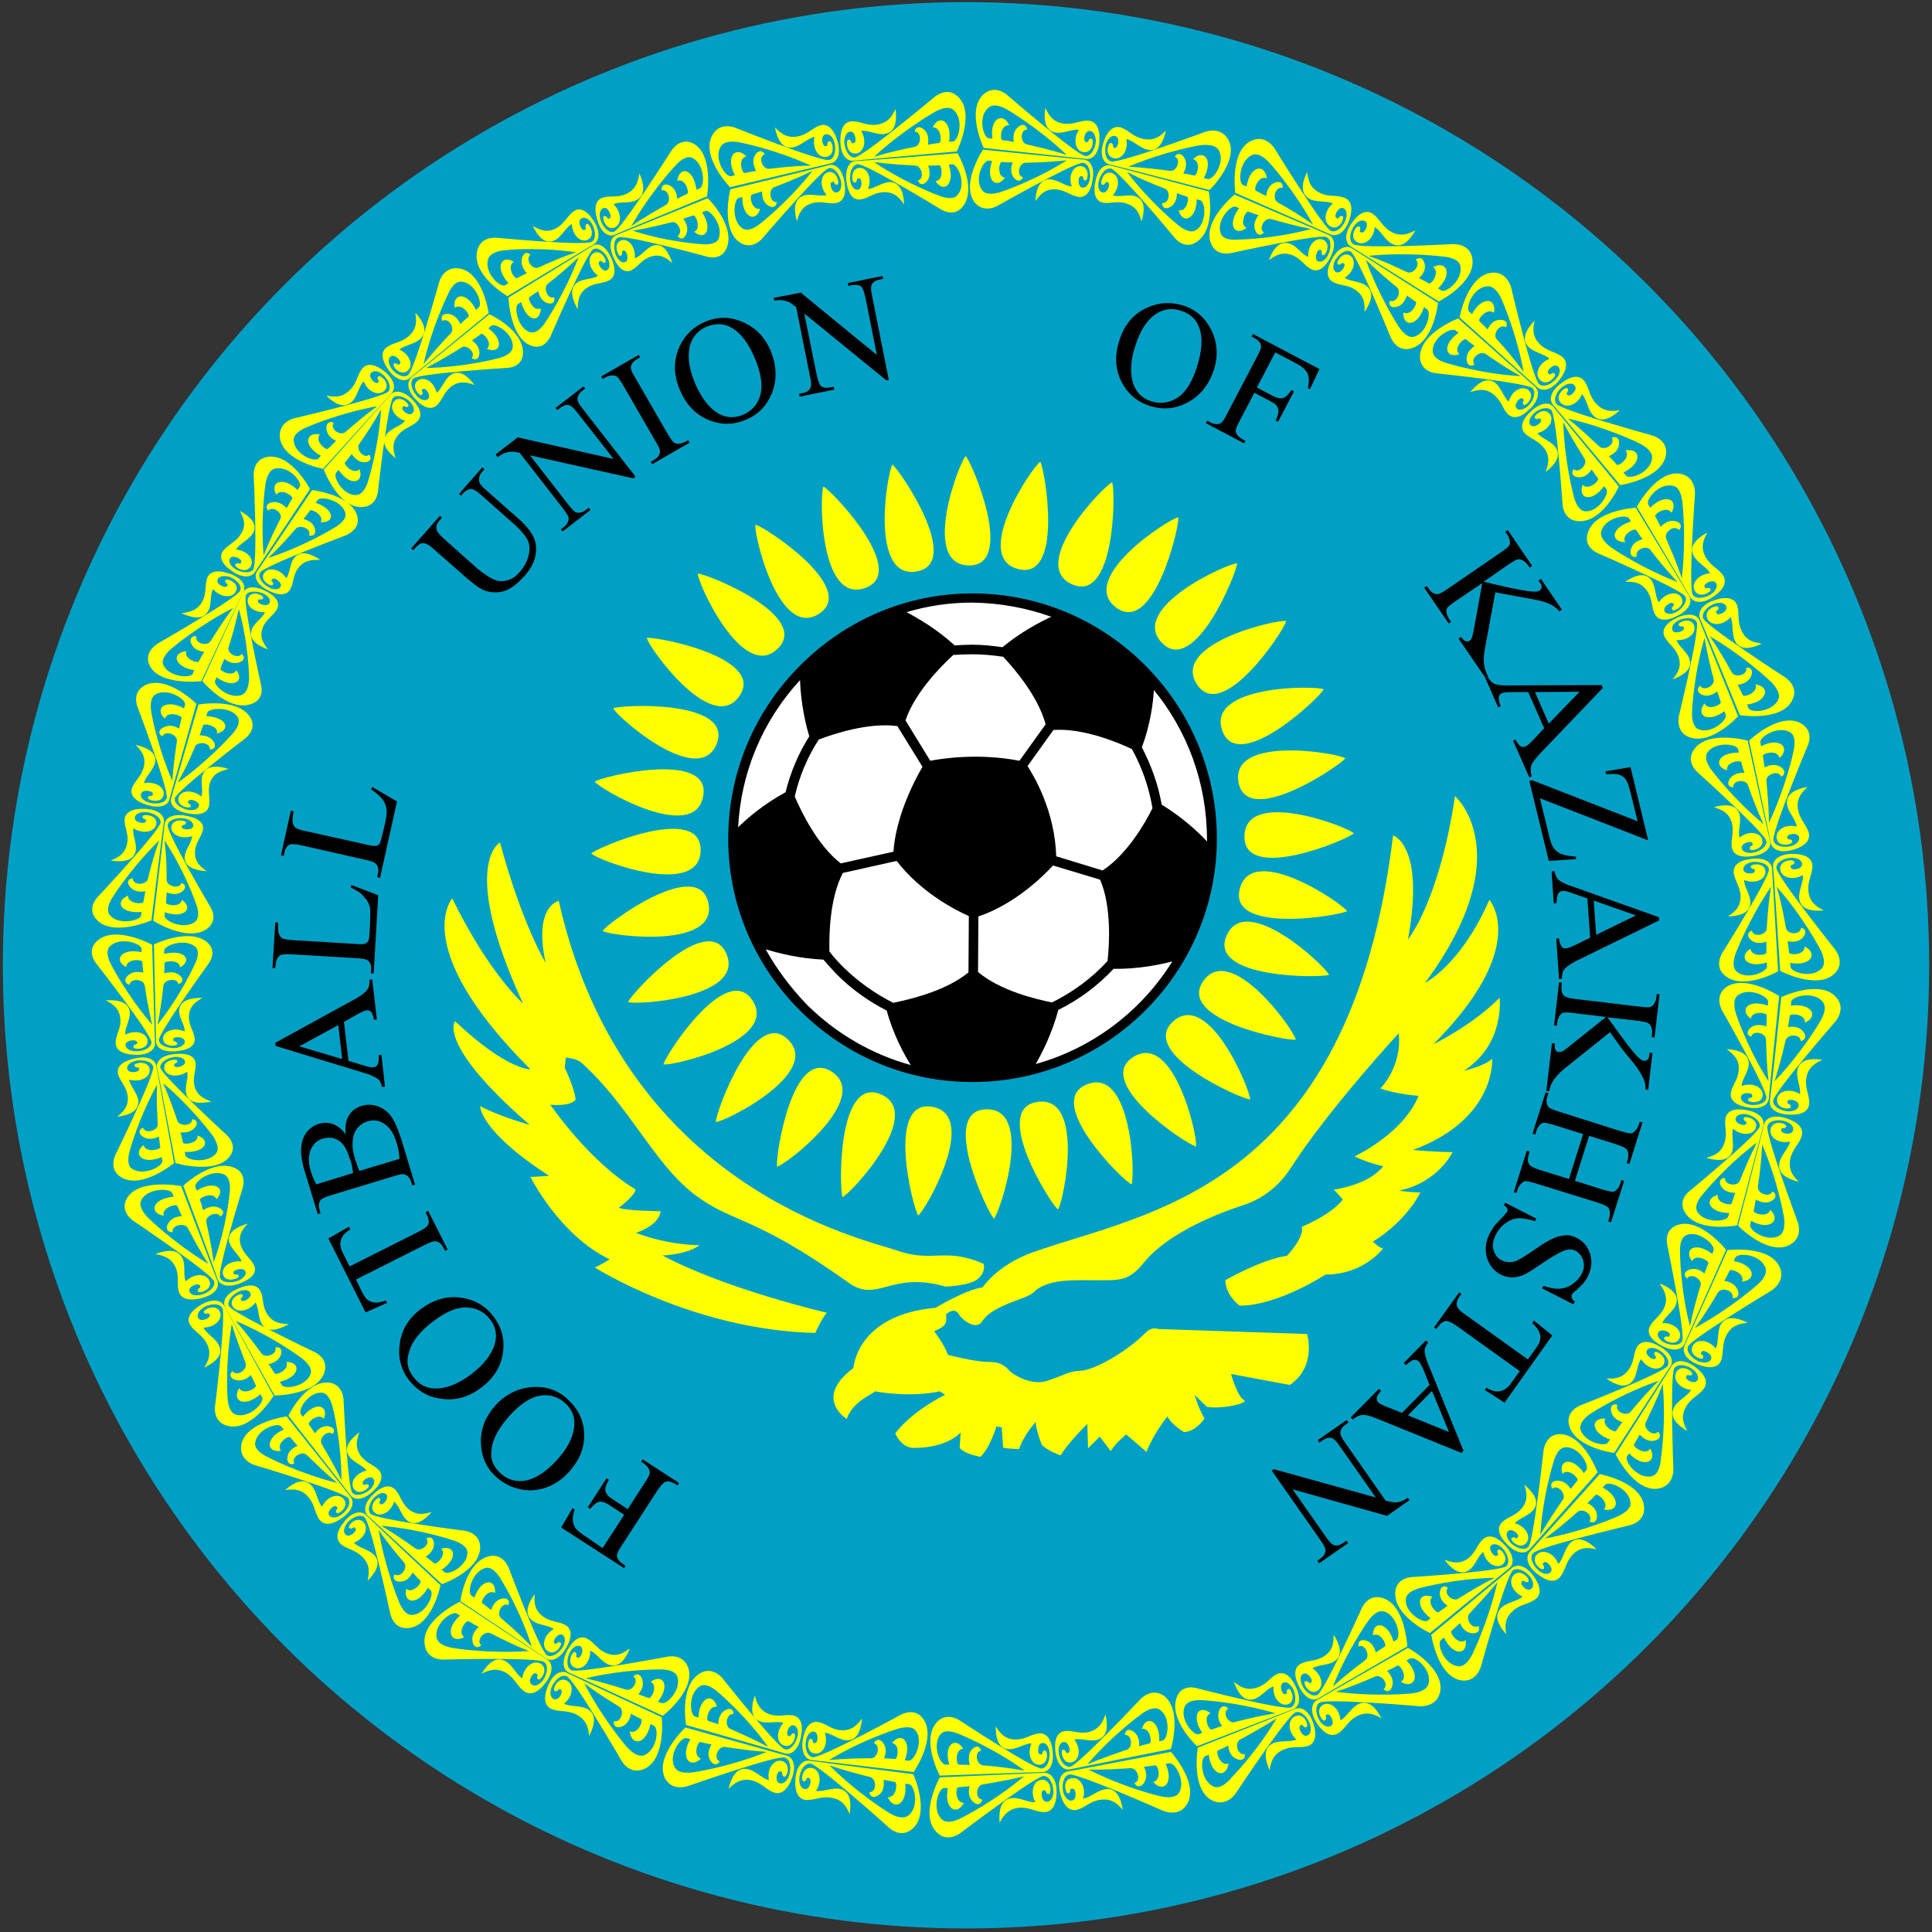 <?xml version="1.0" encoding="utf-8"?>
<!-- Generator: Adobe Illustrator 26.0.2, SVG Export Plug-In . SVG Version: 6.00 Build 0)  -->
<svg version="1.1" id="Calque_1" xmlns="http://www.w3.org/2000/svg" xmlns:xlink="http://www.w3.org/1999/xlink" x="0px" y="0px"
	 width="546px" height="546px" viewBox="0 0 546 546" style="enable-background:new 0 0 546 546;" xml:space="preserve">
<rect x="0" y="0" width="546" height="546" fill="#333333" stroke="none"/>
<style type="text/css">
	.st0{fill:#00A0C6;}
	.st1{fill:#FFFF00;}
	.st2{fill:#FFFFFF;}
</style>
<g>
	<circle class="st0" cx="273" cy="272.8" r="272.2"/>
	<path class="st1" d="M518.8,281.7c-4.6-5-15.4,0.1-15.4,0.1s-2.9,27.4-3.2,29.3c-0.3,1.9,1.4,3.7,5.2,3.9c3.9,0.2,5.9-1,5.9-3.4
		c0-2.4-1.3-4.1-0.8-7.1c0.6-3.2,2.9-4.2,4.5-5c-3.4-0.5-6.1,0-6.9,2.4c-0.8,2.4,0.9,5.2,0.6,7.3c-3.1-1.9-6.5-0.8-6.5,1.8
		c0,2.4,3.8,2.7,3.9,1.8c0.1-1.1-1.4-0.5-0.9-1.6c0.3-0.8,3.1-0.3,3.1,1.1s-1.7,1.8-2.9,1.8c-1.9-0.1-4.3-1.2-4.3-3
		c0-2.2,17.5-22.3,17.5-22.3S522,285.1,518.8,281.7z M514.3,288.8c0,0-4.9,8.5-12.8,16.8c1.4-4.4,2.3-8.1,3.1-11.5
		c0.4-1.9,4.2-2,4.3,0.1c2-0.4,1.4-2.4-0.1-3.4c-1.5-1-3.5-0.5-3.5-0.5c0.2-1.2,0.4-2.3,0.5-3.2c0.1-0.8,4.5-0.6,4.3,1.9
		c2.3-1,2.5-2.7,1.4-3.7c-1.8-1.7-5.4-1.1-5.4-1.1c0.1-0.7,0.1-1.1,0.1-1.1c0.3-1.6,6.4-3.1,8.9,0
		C516.8,285.1,514.3,288.8,514.3,288.8z"/>
	<path class="st1" d="M486.8,285.8c0,0,12.8,22.4,12.4,24.5c-0.3,1.7-2.9,2.2-4.7,1.9c-1.2-0.2-2.7-1-2.5-2.3
		c0.3-1.3,3.1-1.2,3.2-0.4c0.2,1.2-1,0.3-1.2,1.3c-0.1,0.8,3.6,1.3,4.1-0.9c0.5-2.4-2.5-4.2-5.9-3c0.1-2.1,2.3-4.4,2-6.8
		c-0.3-2.4-2.8-3.4-6.2-3.6c1.4,1.1,3.5,2.5,3.4,5.6c-0.1,2.9-1.7,4.3-2.2,6.5c-0.5,2.3,1.3,3.8,5,4.4c3.6,0.6,5.6-0.8,5.7-2.7
		s2.9-28.8,2.9-28.8s-9.5-6.3-15-2.5C484.2,281.7,486.8,285.8,486.8,285.8z M491.1,281.3c3-2.4,8.6,0.2,8.6,1.8c0,0,0,0.4-0.1,1.1
		c0,0-3.3-1.3-5.4-0.1c-1.2,0.7-1.4,2.3,0.6,3.8c0.3-2.4,4.6-1.7,4.5-0.9c0,0.9-0.1,1.9-0.1,3.1c0,0-1.9-0.8-3.5-0.2
		c-1.6,0.6-2.7,2.4-0.8,3.1c0.5-2,4.2-1.1,4.2,0.8c0.1,3.4,0.2,7.4,0.7,11.8c-6-9.4-9.1-18.8-9.1-18.8S489.2,282.8,491.1,281.3z"/>
	<path class="st1" d="M508,345.2c0,0-9.3-25-8.5-27c0.6-1.7,3.3-1.9,5.1-1.3c1.2,0.4,2.6,1.4,2.1,2.7c-0.5,1.3-3.3,0.8-3.3-0.1
		c-0.1-1.3,1.1-0.1,1.4-1.2c0.2-0.8-3.4-1.9-4.3,0.4c-0.9,2.4,1.9,4.7,5.4,3.9c-0.4,2.1-3,4.1-3.1,6.7c-0.1,2.5,2.3,3.9,5.6,4.7
		c-1.3-1.3-3.1-3.1-2.5-6.3c0.6-3,2.4-4.1,3.2-6.4s-0.7-4.1-4.4-5.3c-3.6-1.1-5.8,0-6.2,1.9c-0.4,1.9-7.3,28.5-7.3,28.5
		s8.3,8.5,14.4,5.5C509.9,349.8,508,345.2,508,345.2z M502.9,349.2c-3.5,2-8.7-1.5-8.3-3.1c0,0,0.1-0.4,0.3-1.1c0,0,3.1,1.9,5.4,0.9
		c1.4-0.6,1.8-2.2,0-4c-0.7,2.4-4.9,1-4.7,0.3c0.2-0.9,0.4-2,0.6-3.2c0,0,1.7,1.1,3.4,0.8c1.8-0.4,3.1-2,1.3-3.1
		c-0.9,2-4.4,0.5-4.1-1.4c0.5-3.5,1-7.2,1.2-11.9c4.5,10.6,6.1,20.2,6.1,20.2S505,347.9,502.9,349.2z"/>
	<path class="st1" d="M476.4,343c3.8,5.4,14.5,3.3,14.5,3.3s6.9-26.2,7.4-28c0.5-1.8-0.8-3.8-4.4-4.5c-3.7-0.8-5.9,0.1-6.3,2.4
		c-0.3,2.3,0.7,4.1-0.3,6.9c-1,3-3.4,3.6-5.1,4.1c3.3,1,6,0.9,7.1-1.2s-0.2-5.1,0.5-7c2.7,2.3,6.2,1.7,6.5-0.7
		c0.3-2.3-3.4-3.1-3.5-2.3c-0.2,1.1,1.3,0.7,0.6,1.7c-0.4,0.7-3.1-0.2-2.9-1.5s1.9-1.5,3.1-1.3c1.8,0.4,4,1.8,3.7,3.5
		c-0.3,2.1-19.8,18.2-19.8,18.2S473.8,339.2,476.4,343z M481.4,337.3c0,0,6.2-7.7,15.1-14.4c-2,4-3.6,7.7-4.8,10.8
		c-0.7,1.7-4.4,1.3-4.2-0.8c-2,0.1-1.7,2.1-0.4,3.2c1.3,1.1,3.3,1,3.3,1c-0.4,1.1-0.7,2.1-1,3c-0.2,0.7-4.5-0.1-3.9-2.4
		c-2.4,0.6-2.8,2.2-1.9,3.3c1.5,1.9,5.1,1.8,5.1,1.8c-0.2,0.7-0.3,1-0.3,1c-0.5,1.5-6.6,2-8.7-1.3
		C478.4,340.4,481.4,337.3,481.4,337.3z"/>
	<path class="st1" d="M502.9,358c-2.9-6.2-14.7-4.7-14.7-4.7s-11.3,25.1-12.1,26.9c-0.8,1.7,0.2,4,3.7,5.4c3.6,1.4,6,0.9,6.7-1.4
		c0.7-2.3,0-4.3,1.5-7c1.5-2.9,4-3.1,5.9-3.4c-3.1-1.5-5.8-1.9-7.3,0.1c-1.5,2-0.7,5.2-1.7,7.2c-2.3-2.8-5.9-2.8-6.7-0.3
		c-0.7,2.3,2.8,3.7,3.1,3c0.4-1.1-1.2-0.9-0.4-1.8c0.6-0.7,3.1,0.7,2.7,2c-0.4,1.3-2.2,1.2-3.4,0.8c-1.8-0.7-3.7-2.5-3.2-4.2
		c0.7-2.1,23.5-15.8,23.5-15.8S504.9,362.2,502.9,358z M496.4,363.3c0,0-7.3,6.5-17.4,12c2.7-3.7,4.7-7,6.5-10
		c1-1.7,4.7-0.6,4.1,1.5c2.1,0.3,2.1-1.8,0.9-3.2c-1.1-1.4-3.2-1.6-3.2-1.6c0.6-1.1,1.1-2,1.5-2.9c0.3-0.7,4.5,0.8,3.5,3.1
		c2.5-0.3,3.2-1.8,2.5-3.1c-1.2-2.2-4.8-2.7-4.8-2.7c0.3-0.7,0.4-1,0.4-1c0.8-1.5,7-1,8.5,2.8C499.9,360.6,496.4,363.3,496.4,363.3z
		"/>
	<path class="st1" d="M471.2,351.9c0,0,5.2,25.3,4.2,27.1c-0.8,1.5-3.5,1.2-5.1,0.4c-1.1-0.6-2.3-1.8-1.6-2.9
		c0.7-1.1,3.3-0.2,3.2,0.7c-0.1,1.2-1.1-0.1-1.6,0.9c-0.4,0.7,3,2.4,4.2,0.4c1.2-2.1-1.1-4.7-4.7-4.6c0.7-2,3.5-3.4,4-5.8
		c0.5-2.4-1.6-4.1-4.8-5.4c1,1.5,2.5,3.5,1.5,6.4c-1,2.7-2.9,3.5-4.1,5.5c-1.2,2,0,4,3.4,5.8c3.3,1.7,5.6,1,6.3-0.7
		c0.7-1.7,11.7-26.5,11.7-26.5s-7.1-8.9-13.4-7.1C470,347.3,471.2,351.9,471.2,351.9z M476.7,349c3.6-1.3,8.1,2.9,7.6,4.4
		c0,0-0.2,0.3-0.4,1c0,0-2.7-2.3-5.1-1.8c-1.4,0.3-2.1,1.8-0.6,3.8c1-2.2,4.9-0.1,4.6,0.6c-0.3,0.8-0.7,1.8-1.1,2.9
		c0,0-1.5-1.4-3.2-1.3c-1.8,0.1-3.3,1.4-1.7,2.7c1.1-1.7,4.3,0.2,3.8,2c-1,3.2-2.1,7.1-3,11.5c-2.8-10.8-2.8-20.7-2.8-20.7
		S474.4,349.8,476.7,349z"/>
	<path class="st1" d="M472.9,415c0,0-1-26.6,0.3-28.4c1.1-1.4,3.7-0.8,5.2,0.4c1,0.7,2,2.2,1.2,3.2c-0.9,1.1-3.4-0.3-3.1-1.1
		c0.3-1.2,1.1,0.2,1.7-0.7c0.5-0.7-2.7-2.9-4.2-1c-1.6,2,0.3,5,3.9,5.4c-1,1.9-4.1,3-5,5.4c-0.9,2.4,0.9,4.4,3.9,6.2
		c-0.8-1.7-2-3.9-0.4-6.7c1.4-2.6,3.5-3.2,5-5.1s0.6-4.1-2.5-6.4c-3.1-2.2-5.5-1.8-6.5-0.1c-1,1.7-15.8,24.9-15.8,24.9
		s5.2,10.7,12,9.7C473.3,419.9,472.9,415,472.9,415z M466.8,417.2c-3.9,0.9-7.8-4.1-7-5.6c0,0,0.2-0.3,0.6-0.9c0,0,2.3,2.7,4.8,2.5
		c1.5-0.1,2.4-1.5,1.2-3.8c-1.4,2.1-5-0.5-4.6-1.2c0.5-0.8,1-1.8,1.6-2.8c0,0,1.3,1.6,3,1.8c1.8,0.2,3.6-1,2.2-2.6
		c-1.4,1.6-4.3-0.9-3.5-2.6c1.5-3.2,3.2-6.6,4.8-10.9c1,11.5-0.5,21.1-0.5,21.1S469.2,416.7,466.8,417.2z"/>
	<path class="st1" d="M443.5,403c1.9,6.3,12.7,7.6,12.7,7.6s14.7-22.8,15.8-24.3c1.1-1.5,0.4-3.8-2.8-5.7c-3.3-1.9-5.6-1.8-6.7,0.3
		c-1,2.1-0.6,4.1-2.4,6.4c-1.9,2.5-4.3,2.3-6.1,2.3c2.8,2,5.4,2.7,7.1,1c1.7-1.7,1.4-4.9,2.7-6.5c1.9,3,5.4,3.5,6.4,1.4
		c1-2.1-2.2-4-2.6-3.3c-0.5,1,1,1,0.1,1.8c-0.6,0.5-2.9-1.1-2.3-2.3c0.6-1.2,2.3-0.8,3.4-0.2c1.6,0.9,3.3,2.9,2.5,4.5
		c-1,1.9-24.5,11.1-24.5,11.1S442.2,398.7,443.5,403z M450,399.2c0,0,8.3-5.4,18.8-9c-3.2,3.1-5.8,6.2-8,8.8c-1.2,1.4-4.6-0.1-3.7-2
		c-2-0.6-2.2,1.4-1.4,2.9c0.9,1.5,2.8,2,2.8,2c-0.7,0.9-1.3,1.8-1.8,2.5c-0.4,0.6-4.2-1.5-3-3.5c-2.5-0.1-3.4,1.2-2.9,2.6
		c0.9,2.3,4.2,3.3,4.2,3.3c-0.4,0.6-0.6,0.9-0.6,0.9c-0.9,1.3-6.9-0.2-7.8-3.9C446.3,401.3,450,399.2,450,399.2z"/>
	<path class="st1" d="M464.6,425.6c-0.8-6.8-12.5-9-12.5-9s-18.4,20.5-19.7,21.9c-1.3,1.4-1,3.9,1.9,6.2c3,2.4,5.4,2.7,6.8,0.7
		c1.4-1.9,1.4-4.1,3.5-6.2c2.3-2.3,4.8-1.7,6.6-1.4c-2.5-2.4-5-3.6-7-2.1s-2.3,4.8-3.8,6.3c-1.3-3.4-4.8-4.4-6.3-2.4
		c-1.4,2,1.6,4.4,2.1,3.8c0.7-0.9-0.9-1.2,0.2-1.9c0.7-0.5,2.7,1.6,1.9,2.7c-0.8,1.1-2.5,0.5-3.4-0.3c-1.5-1.2-2.8-3.5-1.7-4.9
		c1.3-1.8,27.2-7.9,27.2-7.9S465.2,430.2,464.6,425.6z M456.8,428.7c0,0-8.9,4-20.2,6.1c3.7-2.7,6.6-5.2,9.2-7.5
		c1.5-1.3,4.6,0.8,3.4,2.7c1.9,0.9,2.5-1.1,1.9-2.8c-0.6-1.6-2.5-2.4-2.5-2.4c0.9-0.8,1.6-1.6,2.3-2.3c0.5-0.6,4,2.1,2.4,4.1
		c2.5,0.5,3.6-0.8,3.3-2.2c-0.5-2.5-3.7-4-3.7-4c0.5-0.5,0.7-0.8,0.7-0.8c1.2-1.2,7,1.2,7.2,5.2C461,427.1,456.8,428.7,456.8,428.7z
		"/>
	<path class="st1" d="M436.2,410.1c0,0-2.8,25.7-4.3,27.1c-1.3,1.2-3.7,0.1-5-1.2c-0.8-0.9-1.6-2.4-0.7-3.3c1-0.9,3.2,0.8,2.8,1.6
		c-0.5,1.1-1-0.4-1.8,0.4c-0.6,0.5,2.1,3.2,3.9,1.6c1.8-1.6,0.4-4.9-3-5.8c1.3-1.6,4.4-2.2,5.6-4.3s-0.3-4.4-2.9-6.6
		c0.5,1.7,1.3,4.1-0.6,6.5c-1.8,2.3-3.9,2.5-5.6,4c-1.7,1.5-1.2,3.9,1.5,6.5c2.6,2.6,5,2.6,6.2,1.2c1.2-1.4,19.2-21.7,19.2-21.7
		s-4-10.7-10.6-10.8C436.6,405.3,436.2,410.1,436.2,410.1z M442.4,409c3.9-0.2,6.9,5.2,5.9,6.5c0,0-0.3,0.3-0.7,0.8
		c0,0-1.9-3-4.3-3.2c-1.4-0.1-2.5,1.1-1.7,3.4c1.7-1.8,4.7,1.4,4.2,1.9c-0.6,0.7-1.2,1.5-1.9,2.4c0,0-1-1.8-2.7-2.2
		c-1.7-0.5-3.6,0.3-2.5,2.1c1.6-1.3,4,1.5,3,3.1c-1.9,2.8-4.2,6.1-6.4,10c0.7-11.1,3.7-20.5,3.7-20.5S440,409.1,442.4,409z"/>
	<path class="st1" d="M418.6,470.7c0,0,7.1-25.7,9-26.9c1.5-1,3.8,0.4,4.9,1.9c0.7,1,1.3,2.7,0.1,3.4c-1.1,0.8-3.1-1.3-2.6-2
		c0.7-1,0.9,0.5,1.9-0.1c0.7-0.5-1.7-3.5-3.7-2.2c-2.1,1.4-1.2,4.9,2.1,6.4c-1.6,1.5-4.9,1.6-6.4,3.6c-1.6,2-0.5,4.5,1.8,7.1
		c-0.3-1.8-0.7-4.3,1.7-6.5c2.2-2.1,4.3-1.9,6.3-3.3c2-1.3,1.9-3.7-0.4-6.8c-2.2-3-4.7-3.4-6.1-2.1c-1.5,1.3-22.7,18.8-22.7,18.8
		s1.7,11.8,8.5,12.9C417.5,475.5,418.6,470.7,418.6,470.7z M412.1,470.9c-4-0.4-6.1-6.3-4.9-7.4c0,0,0.3-0.2,0.9-0.7
		c0,0,1.4,3.3,3.8,3.9c1.4,0.3,2.7-0.7,2.3-3.2c-2,1.6-4.6-2-4-2.6c0.7-0.6,1.5-1.4,2.4-2.2c0,0,0.7,1.9,2.3,2.6
		c1.7,0.7,3.7,0.2,2.9-1.8c-1.9,1.1-3.8-2.1-2.5-3.5c2.4-2.6,5-5.3,7.9-8.9c-2.6,11.2-6.9,20-6.9,20S414.6,471.2,412.1,470.9z"/>
	<path class="st1" d="M394.3,450.3c-0.1,6.6,9.8,11.2,9.8,11.2s21-17.2,22.4-18.3s1.5-3.5-1-6.3c-2.6-2.8-4.8-3.4-6.5-1.8
		s-1.9,3.7-4.2,5.4c-2.5,1.8-4.8,0.9-6.6,0.3c2.1,2.7,4.3,4.3,6.5,3.2c2.2-1.1,2.8-4.2,4.5-5.4c0.8,3.5,4,5,5.7,3.3
		c1.6-1.7-0.9-4.5-1.5-3.9c-0.8,0.7,0.7,1.3-0.5,1.7c-0.8,0.3-2.4-2-1.5-2.9c0.9-0.9,2.4-0.1,3.3,0.8c1.3,1.4,2.2,3.8,1,5
		c-1.5,1.5-26.7,3.1-26.7,3.1S394.4,445.8,394.3,450.3z M401.7,448.7c0,0,9.5-2.6,20.7-2.8c-4,2-7.4,4.1-10.3,5.9
		c-1.6,1-4.3-1.5-2.9-3.1c-1.7-1.2-2.6,0.7-2.2,2.4c0.4,1.7,2.1,2.7,2.1,2.7c-1,0.7-1.8,1.3-2.5,1.8c-0.6,0.5-3.6-2.7-1.8-4.3
		c-2.3-0.9-3.6,0.1-3.5,1.6c0.1,2.4,3,4.4,3,4.4c-0.5,0.4-0.8,0.7-0.8,0.7c-1.3,0.9-6.6-2.3-6.2-6.1
		C397.5,449.5,401.7,448.7,401.7,448.7z"/>
	<path class="st1" d="M407,478.1c1.3-6.7-9.1-12.4-9.1-12.4s-23.9,13.7-25.6,14.7c-1.7,0.9-2.2,3.3-0.2,6.5c2.1,3.2,4.3,4.2,6.3,2.8
		s2.6-3.5,5.3-4.8c2.9-1.4,5.1-0.2,6.7,0.7c-1.6-3.1-3.6-5-6-4.2c-2.4,0.8-3.7,3.8-5.6,4.8c-0.2-3.6-3.2-5.7-5.2-4.2
		c-1.9,1.4,0.1,4.7,0.8,4.2c1-0.6-0.4-1.4,0.8-1.7c0.8-0.2,2.1,2.4,1,3.2c-1.1,0.8-2.5-0.3-3.2-1.3c-1-1.6-1.6-4.2-0.1-5.2
		c1.8-1.3,28.3,1,28.3,1S406.1,482.6,407,478.1z M398.6,478.6c0,0-9.7,1-21.1-0.5c4.4-1.4,7.9-2.9,11.1-4.3c1.8-0.8,4.1,2.2,2.4,3.6
		c1.5,1.4,2.7-0.3,2.6-2.1c-0.1-1.7-1.6-3.1-1.6-3.1c1.1-0.5,2.1-1,2.9-1.5c0.7-0.4,3.2,3.3,1,4.6c2.2,1.3,3.7,0.4,3.9-1
		c0.3-2.5-2.3-5-2.3-5c0.6-0.4,1-0.6,1-0.6c1.5-0.8,6.3,3.3,5.2,7.2C403,478.4,398.6,478.6,398.6,478.6z"/>
	<path class="st1" d="M384.8,454.6c0,0-10.6,23.5-12.5,24.4c-1.6,0.7-3.5-1-4.3-2.7c-0.5-1.1-0.8-2.8,0.4-3.3
		c1.2-0.5,2.8,1.8,2.2,2.4c-0.8,0.9-0.8-0.7-1.8-0.2c-0.7,0.4,1.1,3.7,3.2,2.8c2.2-1,1.9-4.5-1.1-6.5c1.7-1.2,4.9-0.7,6.7-2.4
		s1.1-4.3-0.7-7.1c0,1.8,0,4.3-2.6,6c-2.4,1.6-4.4,1.1-6.5,2.1s-2.3,3.3-0.6,6.7c1.7,3.3,4,4.1,5.5,3.1c1.6-1,25-14.6,25-14.6
		s-0.5-11.4-6.7-13.6C386.6,450.1,384.8,454.6,384.8,454.6z M391.1,455.4c3.7,1,4.9,7.1,3.6,8c0,0-0.3,0.2-0.9,0.5
		c0,0-0.8-3.4-3.1-4.4c-1.3-0.6-2.7,0.2-2.7,2.7c2.1-1.2,4,2.7,3.4,3.1c-0.8,0.5-1.6,1.1-2.6,1.7c0,0-0.4-2-1.8-2.9
		c-1.5-1-3.5-0.8-3,1.2c1.9-0.8,3.3,2.7,1.9,3.8c-2.7,2.1-5.9,4.5-9.2,7.5c4.1-10.4,9.9-18.4,9.9-18.4S388.7,454.8,391.1,455.4z"/>
	<path class="st1" d="M349.3,506.7c0,0,14.7-22.2,16.9-22.8c1.7-0.5,3.4,1.6,4,3.3c0.4,1.2,0.4,3-0.9,3.3c-1.3,0.4-2.5-2.2-1.9-2.8
		c1-0.8,0.7,0.8,1.8,0.4c0.8-0.3-0.5-3.9-2.8-3.2c-2.5,0.7-2.7,4.3,0,6.7c-2,0.9-5.1,0-7.2,1.4c-2.1,1.4-1.8,4.1-0.4,7.3
		c0.3-1.8,0.7-4.3,3.6-5.7c2.7-1.3,4.7-0.5,7-1.1c2.3-0.6,2.9-3,1.7-6.6c-1.2-3.6-3.4-4.7-5.2-3.9s-27.4,10.9-27.4,10.9
		s-2,11.7,4,14.9C346.7,510.9,349.3,506.7,349.3,506.7z M343,504.9c-3.7-1.6-3.9-7.9-2.4-8.6c0,0,0.4-0.1,1-0.4c0,0,0.3,3.6,2.4,4.9
		c1.3,0.8,2.8,0.1,3.2-2.4c-2.4,0.9-3.7-3.4-3-3.7c0.9-0.4,1.9-0.8,2.9-1.4c0,0,0.1,2.1,1.4,3.2c1.4,1.2,3.5,1.3,3.3-0.8
		c-2.1,0.5-3-3.2-1.3-4.1c3.1-1.7,6.4-3.5,10.3-6c-5.9,9.9-12.8,16.8-12.8,16.8S345.3,505.9,343,504.9z"/>
	<path class="st1" d="M332.5,479.8c-2.2,6.3,5.8,13.7,5.8,13.7s25.3-9.8,27-10.4c1.8-0.6,2.5-2.9,1-6.2c-1.6-3.5-3.5-4.7-5.6-3.7
		c-2,1.1-2.9,3-5.7,3.8c-3,0.9-4.9-0.6-6.3-1.7c1.1,3.2,2.8,5.4,5.2,5c2.4-0.4,4-3.1,6-3.7c-0.3,3.5,2.3,6,4.4,4.9
		c2-1.1,0.5-4.5-0.2-4.2c-1,0.5,0.2,1.4-1,1.5c-0.8,0.1-1.7-2.6-0.5-3.2c1.2-0.6,2.3,0.7,2.9,1.8c0.8,1.7,0.9,4.3-0.6,5.1
		c-1.9,1-26.3-5.3-26.3-5.3S334,475.5,332.5,479.8z M340,480.5c0,0,9.8,0.5,20.5,3.7c-4.4,0.7-8.3,1.6-11.6,2.5
		c-1.8,0.5-3.6-2.8-1.8-3.8c-1.3-1.6-2.7-0.2-2.8,1.6c-0.2,1.7,1.1,3.3,1.1,3.3c-1.1,0.3-2.1,0.7-3,1c-0.7,0.3-2.6-3.7-0.3-4.6
		c-1.9-1.6-3.5-1-3.8,0.4c-0.6,2.4,1.5,5.1,1.5,5.1c-0.6,0.2-1,0.4-1,0.4c-1.5,0.5-5.5-4.2-4-7.8C335.8,480,340,480.5,340,480.5z"/>
	<path class="st1" d="M335.5,509.8c3.4-5.9-4.6-14.7-4.6-14.7s-27,5.2-29,5.5c-1.9,0.3-3.2,2.4-2.3,6.1c0.9,3.7,2.7,5.4,5,4.7
		c2.3-0.7,3.6-2.5,6.6-2.8c3.2-0.4,4.9,1.5,6.1,2.9c-0.5-3.4-1.8-5.9-4.3-5.9c-2.5,0-4.7,2.4-6.9,2.7c1-3.5-1.1-6.4-3.6-5.7
		c-2.3,0.7-1.4,4.4-0.6,4.2c1.1-0.3,0-1.5,1.3-1.3c0.9,0.1,1.2,2.9-0.1,3.3c-1.3,0.4-2.3-1.1-2.6-2.3c-0.5-1.8-0.1-4.5,1.6-5
		c2.1-0.6,26.5,10.2,26.5,10.2S333.2,513.8,335.5,509.8z M327.4,507.5c0,0-9.5-2.2-19.8-7.4c4.6,0.1,8.4-0.2,11.9-0.4
		c1.9-0.1,3.2,3.5,1.1,4.2c1,1.9,2.7,0.6,3.2-1.1c0.5-1.7-0.5-3.5-0.5-3.5c1.2-0.1,2.3-0.3,3.2-0.4c0.8-0.1,1.9,4.1-0.6,4.7
		c1.7,1.9,3.3,1.6,4,0.3c1.1-2.3-0.5-5.4-0.5-5.4c0.7-0.1,1.1-0.2,1.1-0.2c1.6-0.2,4.8,5.2,2.6,8.5
		C331.6,508.8,327.4,507.5,327.4,507.5z"/>
	<path class="st1" d="M322.2,480.3c0,0-17.7,18.8-19.8,19c-1.7,0.2-3-2.1-3.2-4c-0.2-1.2,0.2-2.9,1.5-3c1.3-0.1,2,2.6,1.3,3
		c-1.1,0.6-0.5-0.9-1.6-0.8c-0.8,0.1-0.2,3.8,2.1,3.6c2.4-0.2,3.3-3.6,1.1-6.5c2-0.5,4.8,0.9,7.1-0.1c2.2-1,2.5-3.7,1.7-7
		c-0.6,1.7-1.4,4-4.4,4.9c-2.8,0.8-4.6-0.4-6.9-0.2c-2.3,0.2-3.3,2.3-2.8,6.1c0.5,3.6,2.4,5.1,4.2,4.7c1.8-0.4,28.4-5.7,28.4-5.7
		s3.3-10.9-1.9-15C325.4,476.7,322.2,480.3,322.2,480.3z M327.8,483.2c3.2,2.2,2.3,8.3,0.8,8.7c0,0-0.4,0.1-1,0.2
		c0,0,0.3-3.5-1.5-5.2c-1.1-1-2.7-0.7-3.4,1.7c2.4-0.4,2.9,3.9,2.2,4.1c-0.9,0.2-1.9,0.5-3,0.8c0,0,0.3-2-0.8-3.4
		c-1.1-1.4-3-1.9-3.2,0.2c2.1-0.1,2.3,3.7,0.5,4.2c-3.2,1.1-7,2.4-11.1,4.1c7.3-8.5,15.3-14.2,15.3-14.2S325.8,481.8,327.8,483.2z"
		/>
	<path class="st1" d="M271.6,517.9c0,0,21.2-16.1,23.4-16c1.8,0.1,2.7,2.6,2.7,4.5c0,1.2-0.6,2.9-2,2.8c-1.4-0.1-1.7-2.9-0.9-3.2
		c1.2-0.4,0.4,1,1.6,1c0.8,0,0.8-3.8-1.6-4c-2.5-0.2-3.9,3.1-2.2,6.3c-2.2,0.2-4.8-1.7-7.3-1c-2.4,0.6-3.1,3.3-2.8,6.8
		c0.9-1.6,2.1-3.8,5.3-4.2c3-0.3,4.6,1.1,7,1.2c2.4,0.2,3.8-1.9,3.8-5.7c0-3.7-1.7-5.5-3.6-5.4c-1.9,0.1-29.4,1.3-29.4,1.3
		s-5.8,10.4-1,15.4C267.8,521.1,271.6,517.9,271.6,517.9z M266.2,514.2c-2.9-2.7-1.1-8.7,0.6-8.9c0,0,0.4,0,1.1,0
		c0,0-0.9,3.5,0.7,5.4c0.9,1.1,2.6,1.1,3.8-1.2c-2.5,0-2.4-4.4-1.6-4.4c0.9-0.1,2-0.2,3.2-0.3c0,0-0.6,2,0.3,3.5
		c0.9,1.6,2.8,2.4,3.3,0.3c-2.1-0.2-1.8-4,0.1-4.3c3.5-0.6,7.2-1.2,11.7-2.3c-8.8,7.4-17.6,11.7-17.6,11.7S268.1,515.9,266.2,514.2z
		"/>
	<path class="st1" d="M264.5,487c-4.1,5.2,1.1,14.8,1.1,14.8s27.1-1,28.9-1c1.9,0,3.4-1.9,3-5.6c-0.3-3.8-1.8-5.6-4.1-5.3
		c-2.3,0.3-3.7,1.8-6.6,1.7c-3.1-0.1-4.4-2.2-5.4-3.7c0,3.4,0.8,6,3.2,6.4c2.4,0.4,4.8-1.6,6.9-1.6c-1.4,3.3,0.2,6.4,2.6,6
		c2.3-0.4,2-4.1,1.2-4c-1.1,0.1-0.3,1.4-1.4,1.1c-0.8-0.2-0.7-3,0.6-3.2c1.3-0.2,2,1.4,2.1,2.6c0.2,1.8-0.5,4.4-2.2,4.6
		c-2.1,0.3-23.2-13.6-23.2-13.6S267.3,483.5,264.5,487z M271.4,490.2c0,0,9.2,3.7,18.2,10.2c-4.4-0.8-8.4-1.2-11.8-1.5
		c-1.9-0.2-2.5-3.8-0.5-4.2c-0.7-1.9-2.5-1-3.2,0.6c-0.7,1.6,0,3.5,0,3.5c-1.2,0-2.2-0.1-3.1-0.1c-0.8,0-1.2-4.3,1.2-4.5
		c-1.3-2.1-2.9-2-3.7-0.9c-1.4,2-0.2,5.4-0.2,5.4c-0.7,0-1.1,0-1.1,0c-1.6,0-3.9-5.8-1.3-8.7C267.5,488.3,271.4,490.2,271.4,490.2z"
		/>
	<path class="st1" d="M257.9,516.8c5.1-4.5,0.2-15.4,0.2-15.4s-27.3-3.5-29.2-3.8c-1.9-0.3-3.8,1.3-4.1,5.1c-0.3,3.8,0.9,6,3.3,6
		c2.4,0,4.2-1.2,7.1-0.6c3.2,0.6,4.2,2.9,4.9,4.6c0.6-3.4,0.1-6.1-2.2-7c-2.4-0.8-5.2,0.8-7.3,0.4c2-3,0.9-6.5-1.6-6.5
		c-2.4,0-2.7,3.8-1.9,3.8c1.1,0.1,0.5-1.4,1.6-0.9c0.8,0.4,0.2,3.2-1.1,3.1c-1.4,0-1.8-1.8-1.7-3c0.1-1.9,1.3-4.3,3.1-4.2
		c2.2,0.1,22,17.9,22,17.9S254.4,519.9,257.9,516.8z M250.9,512.1c0,0-8.4-5.1-16.5-13.2c4.4,1.5,8,2.4,11.5,3.3
		c1.9,0.5,1.9,4.3-0.2,4.3c0.3,2.1,2.4,1.4,3.4,0c1-1.4,0.6-3.5,0.6-3.5c1.2,0.2,2.3,0.4,3.2,0.6c0.8,0.1,0.5,4.5-2,4.3
		c1,2.3,2.7,2.5,3.7,1.5c1.8-1.8,1.2-5.3,1.2-5.3c0.7,0.1,1.1,0.1,1.1,0.1c1.6,0.3,3,6.4-0.2,8.9
		C254.5,514.7,250.9,512.1,250.9,512.1z"/>
	<path class="st1" d="M254.4,484.7c0,0-22.7,12.4-24.8,11.9c-1.7-0.4-2.2-2.9-1.8-4.8c0.2-1.2,1.1-2.7,2.3-2.4
		c1.3,0.3,1.1,3.1,0.3,3.2c-1.2,0.2-0.2-1-1.3-1.2c-0.8-0.1-1.4,3.6,0.9,4.1c2.4,0.6,4.2-2.4,3.1-5.8c2.1,0.1,4.3,2.4,6.7,2.1
		c2.4-0.2,3.5-2.7,3.8-6.1c-1.1,1.4-2.6,3.4-5.7,3.3c-2.9-0.1-4.2-1.8-6.5-2.3c-2.2-0.5-3.9,1.2-4.5,4.9c-0.6,3.6,0.7,5.6,2.5,5.8
		c1.9,0.2,28.8,3.4,28.8,3.4s6.5-9.4,2.8-14.9C258.5,482.2,254.4,484.7,254.4,484.7z M258.8,489.1c2.3,3.1-0.4,8.6-2,8.5
		c0,0-0.4-0.1-1.1-0.1c0,0,1.4-3.2,0.2-5.4c-0.7-1.2-2.3-1.4-3.8,0.5c2.4,0.4,1.6,4.6,0.8,4.5c-0.9-0.1-1.9-0.1-3.1-0.2
		c0,0,0.9-1.8,0.3-3.4c-0.6-1.6-2.3-2.7-3.1-0.8c2,0.6,1,4.2-0.8,4.2c-3.4,0-7.4,0.1-11.9,0.5c9.5-5.8,19-8.7,19-8.7
		S257.4,487.2,258.8,489.1z"/>
	<path class="st1" d="M194.6,504.7c0,0,25.1-8.8,27.2-8c1.7,0.6,1.8,3.3,1.2,5.1c-0.4,1.2-1.5,2.6-2.8,2.1c-1.3-0.5-0.7-3.3,0.2-3.3
		c1.3,0,0.1,1.1,1.2,1.5c0.8,0.3,2-3.4-0.3-4.3c-2.3-1-4.7,1.8-4,5.3c-2.1-0.5-4.1-3.1-6.6-3.2c-2.5-0.2-4,2.2-4.8,5.6
		c1.4-1.3,3.2-3,6.3-2.4c2.9,0.6,4.1,2.5,6.3,3.4c2.2,0.9,4.1-0.6,5.4-4.2c1.2-3.6,0.1-5.8-1.8-6.2c-1.9-0.5-28.4-7.9-28.4-7.9
		s-8.7,8.1-5.8,14.3C190,506.5,194.6,504.7,194.6,504.7z M190.7,499.5c-2-3.5,1.7-8.6,3.3-8.3c0,0,0.4,0.1,1.1,0.3c0,0-1.9,3-1,5.4
		c0.5,1.4,2.2,1.8,4,0.1c-2.4-0.8-0.9-4.9-0.2-4.7c0.9,0.2,2,0.5,3.2,0.7c0,0-1.2,1.7-0.8,3.4c0.4,1.8,2,3.1,3.1,1.4
		c-2-0.9-0.4-4.4,1.5-4.1c3.5,0.5,7.2,1.1,11.8,1.4c-10.7,4.3-20.4,5.7-20.4,5.7S191.9,501.7,190.7,499.5z"/>
	<path class="st1" d="M197.5,473.1c-5.5,3.7-3.6,14.4-3.6,14.4s26.1,7.4,27.8,8c1.8,0.6,3.8-0.8,4.6-4.4c0.8-3.7,0-5.9-2.2-6.3
		c-2.3-0.4-4.1,0.6-6.8-0.4c-2.9-1.1-3.5-3.5-4-5.2c-1.1,3.2-1.1,6,1.1,7.1c2.1,1.1,5.1-0.1,7,0.6c-2.4,2.7-1.8,6.2,0.6,6.5
		c2.3,0.4,3.2-3.3,2.4-3.5c-1.1-0.2-0.7,1.3-1.7,0.6c-0.7-0.5,0.2-3.1,1.5-2.9c1.3,0.2,1.5,2,1.2,3.1c-0.4,1.8-1.9,4-3.5,3.7
		c-2.1-0.4-17.8-20.2-17.8-20.2S201.2,470.6,197.5,473.1z M203,478.3c0,0,7.6,6.3,14.1,15.4c-3.9-2.1-7.6-3.7-10.7-5.1
		c-1.7-0.7-1.2-4.4,0.9-4.2c0-2-2-1.7-3.2-0.4c-1.2,1.3-1.1,3.3-1.1,3.3c-1.1-0.4-2.1-0.7-2.9-1c-0.7-0.2,0.2-4.5,2.5-3.9
		c-0.6-2.4-2.2-2.9-3.3-2c-1.9,1.5-1.9,5-1.9,5c-0.7-0.2-1-0.3-1-0.3c-1.5-0.5-1.9-6.7,1.5-8.6C199.9,475.3,203,478.3,203,478.3z"/>
	<path class="st1" d="M182.1,499.9c6.2-2.8,4.9-14.6,4.9-14.6s-25-11.6-26.7-12.5c-1.7-0.9-4,0.1-5.4,3.6c-1.5,3.6-1,5.9,1.3,6.7
		s4.3,0.1,7,1.6c2.8,1.6,3.1,4.1,3.3,5.9c1.6-3.1,2-5.8,0-7.3c-2-1.5-5.2-0.8-7.1-1.8c2.8-2.3,2.8-5.9,0.4-6.7
		c-2.3-0.8-3.8,2.8-3,3.1c1.1,0.4,0.9-1.2,1.8-0.3c0.6,0.6-0.7,3.1-2,2.6s-1.2-2.2-0.7-3.4c0.7-1.7,2.5-3.7,4.2-3.1
		c2.1,0.7,15.5,23.8,15.5,23.8S177.8,501.8,182.1,499.9z M176.8,493.3c0,0-6.4-7.4-11.7-17.6c3.7,2.8,6.9,4.8,9.9,6.6
		c1.6,1,0.5,4.7-1.5,4.1c-0.3,2.1,1.8,2.1,3.2,1c1.4-1.1,1.6-3.1,1.6-3.1c1.1,0.6,2,1.1,2.9,1.5c0.7,0.3-0.9,4.5-3.2,3.5
		c0.2,2.5,1.8,3.2,3.1,2.6c2.2-1.2,2.7-4.7,2.7-4.7c0.7,0.3,1,0.5,1,0.5c1.5,0.8,0.9,7-2.9,8.4C179.5,496.8,176.8,493.3,176.8,493.3
		z"/>
	<path class="st1" d="M188.6,468.2c0,0-25.4,4.8-27.2,3.8c-1.5-0.9-1.2-3.5-0.3-5.1c0.6-1.1,1.8-2.3,3-1.6c1.1,0.7,0.1,3.3-0.7,3.2
		c-1.2-0.2,0.1-1-0.9-1.6c-0.7-0.4-2.4,3-0.4,4.2c2.1,1.3,4.8-1,4.7-4.6c1.9,0.7,3.4,3.6,5.8,4.1c2.4,0.5,4.1-1.5,5.4-4.7
		c-1.5,1-3.5,2.5-6.4,1.4c-2.7-1-3.5-3-5.5-4.1c-2-1.2-4,0-5.8,3.3c-1.7,3.3-1.1,5.6,0.7,6.3c1.7,0.7,26.3,12.1,26.3,12.1
		s9-6.9,7.3-13.3C193.2,467.1,188.6,468.2,188.6,468.2z M191.4,473.8c1.3,3.7-3,8.1-4.5,7.5c0,0-0.3-0.2-1-0.4c0,0,2.3-2.6,1.8-5
		c-0.3-1.4-1.8-2.1-3.8-0.6c2.2,1.1,0.1,4.9-0.6,4.6c-0.8-0.3-1.8-0.7-2.9-1.1c0,0,1.4-1.5,1.3-3.2c-0.1-1.8-1.4-3.3-2.7-1.8
		c1.7,1.1-0.3,4.3-2.1,3.7c-3.2-1-7.1-2.2-11.4-3.2c10.9-2.6,20.7-2.5,20.7-2.5S190.6,471.5,191.4,473.8z"/>
	<path class="st1" d="M125.5,469c0,0,26.6-0.7,28.3,0.7c1.4,1.1,0.7,3.7-0.4,5.2c-0.7,1-2.2,2-3.2,1.1c-1.1-0.9,0.3-3.4,1.2-3.1
		c1.2,0.4-0.2,1,0.7,1.7c0.6,0.5,2.9-2.6,1-4.2c-1.9-1.6-5,0.3-5.5,3.9c-1.9-1.1-2.9-4.2-5.3-5.1c-2.4-0.9-4.4,0.9-6.2,3.8
		c1.7-0.8,3.9-1.9,6.8-0.3c2.6,1.5,3.1,3.6,5,5.1c1.9,1.5,4.1,0.7,6.4-2.4c2.2-3,1.9-5.5,0.2-6.5c-1.6-1-24.6-16.2-24.6-16.2
		s-10.8,5.1-9.9,11.9C120.5,469.4,125.5,469,125.5,469z M123.4,462.9c-0.8-3.9,4.2-7.7,5.7-6.9c0,0,0.3,0.2,0.9,0.6
		c0,0-2.8,2.3-2.6,4.8c0.1,1.5,1.5,2.4,3.8,1.3c-2.1-1.5,0.6-5,1.3-4.5c0.8,0.5,1.7,1,2.8,1.6c0,0-1.6,1.3-1.8,3
		c-0.2,1.8,0.9,3.6,2.5,2.2c-1.6-1.5,0.9-4.3,2.7-3.4c3.1,1.6,6.5,3.3,10.8,5c-11.5,0.8-21.1-0.8-21.1-0.8S123.9,465.3,123.4,462.9z
		"/>
	<path class="st1" d="M137.9,439.9c-6.4,1.8-7.8,12.6-7.8,12.6s22.5,15,24.1,16.1c1.5,1.1,3.8,0.4,5.7-2.7c1.9-3.3,1.8-5.6-0.2-6.7
		c-2-1.1-4.1-0.7-6.4-2.5c-2.5-1.9-2.3-4.4-2.2-6.2c-2,2.8-2.8,5.3-1.1,7.1s4.9,1.5,6.5,2.8c-3.1,1.8-3.6,5.3-1.4,6.4
		c2.1,1,4-2.2,3.3-2.6c-1-0.6-1,1-1.8,0.1c-0.5-0.7,1.2-2.9,2.3-2.3s0.8,2.3,0.2,3.4c-0.9,1.6-3,3.2-4.5,2.4
		c-1.9-1-10.8-24.6-10.8-24.6S142.2,438.6,137.9,439.9z M141.6,446.4c0,0,5.3,8.3,8.7,19c-3.1-3.2-6.1-5.9-8.7-8.1
		c-1.4-1.2,0.2-4.6,2.1-3.7c0.6-2-1.4-2.3-2.9-1.4c-1.5,0.9-2,2.8-2,2.8c-0.9-0.7-1.8-1.4-2.5-1.9c-0.6-0.4,1.5-4.2,3.6-2.9
		c0.2-2.5-1.2-3.4-2.5-2.9c-2.3,0.8-3.3,4.2-3.3,4.2c-0.6-0.4-0.9-0.6-0.9-0.6c-1.3-1,0.3-6.9,4.1-7.8
		C139.6,442.6,141.6,446.4,141.6,446.4z"/>
	<path class="st1" d="M115.5,460.1c6.7-0.7,9-12.1,9-12.1s-19.7-18.4-21-19.8c-1.3-1.3-3.8-1.1-6.1,1.7c-2.4,2.9-2.7,5.2-0.8,6.7
		c1.9,1.4,4,1.4,6,3.6c2.2,2.3,1.6,4.7,1.3,6.5c2.4-2.4,3.6-4.8,2.2-6.8s-4.6-2.3-6.1-3.9c3.3-1.3,4.4-4.6,2.4-6.1
		c-1.9-1.4-4.3,1.4-3.7,1.9c0.9,0.7,1.2-0.8,1.8,0.2c0.4,0.7-1.6,2.6-2.7,1.8c-1.1-0.8-0.4-2.4,0.3-3.4c1.2-1.4,3.5-2.7,4.9-1.6
		c1.7,1.3,7.2,26.8,7.2,26.8S110.9,460.6,115.5,460.1z M112.6,452.3c0,0-3.7-8.8-5.6-19.9c2.6,3.7,5,6.6,7.2,9.2
		c1.2,1.4-0.9,4.5-2.7,3.3c-0.9,1.8,1,2.5,2.7,1.9c1.6-0.6,2.4-2.4,2.4-2.4c0.8,0.9,1.5,1.6,2.2,2.3c0.6,0.5-2.2,3.9-4,2.3
		c-0.6,2.4,0.7,3.6,2.1,3.3c2.4-0.4,4-3.6,4-3.6c0.5,0.5,0.8,0.7,0.8,0.7c1.1,1.2-1.3,6.8-5.3,7C114,456.5,112.6,452.3,112.6,452.3z
		"/>
	<path class="st1" d="M131.2,432.6c0,0-25.1-3.2-26.5-4.8c-1.1-1.3,0-3.6,1.3-4.8c0.9-0.8,2.4-1.6,3.2-0.6c0.8,1-0.9,3.1-1.6,2.7
		c-1.1-0.5,0.4-1-0.3-1.7c-0.5-0.6-3.1,2-1.7,3.8c1.5,1.8,4.7,0.5,5.8-2.8c1.6,1.3,2.1,4.4,4.1,5.6c2.1,1.2,4.3-0.2,6.5-2.7
		c-1.7,0.5-4,1.2-6.4-0.7c-2.2-1.8-2.3-3.8-3.8-5.5c-1.5-1.7-3.8-1.3-6.4,1.3c-2.6,2.5-2.7,4.9-1.3,6.1c1.4,1.2,20.8,19.2,20.8,19.2
		s10.5-3.7,10.8-10.2C135.8,433,131.2,432.6,131.2,432.6z M132.1,438.7c0.1,3.8-5.3,6.6-6.5,5.6c0,0-0.3-0.3-0.8-0.7
		c0,0,3-1.8,3.2-4.1c0.2-1.4-1-2.5-3.3-1.8c1.7,1.7-1.4,4.6-2,4.1c-0.7-0.6-1.5-1.2-2.4-1.9c0,0,1.8-1,2.2-2.6
		c0.5-1.6-0.3-3.5-2-2.5c1.3,1.6-1.6,3.9-3.1,2.8c-2.7-1.9-5.9-4.2-9.7-6.4c10.9,0.9,20,4,20,4S132,436.3,132.1,438.7z"/>
	<path class="st1" d="M72.2,414.1c0,0,25,7.5,26.2,9.3c1,1.5-0.5,3.7-2,4.7c-1,0.7-2.7,1.2-3.4,0.1c-0.7-1.1,1.3-3,2-2.5
		c1,0.7-0.5,0.9,0.1,1.8c0.5,0.7,3.5-1.6,2.2-3.6c-1.3-2.1-4.7-1.3-6.3,1.9c-1.4-1.6-1.5-4.8-3.4-6.4c-1.9-1.6-4.4-0.6-7,1.7
		c1.8-0.2,4.2-0.6,6.4,1.8c2,2.2,1.8,4.3,3.1,6.3c1.3,2,3.6,1.9,6.7-0.3c3-2.1,3.4-4.5,2.2-6c-1.2-1.5-18-22.6-18-22.6
		s-11.6,1.5-12.8,8C67.5,413,72.2,414.1,72.2,414.1z M72.1,407.8c0.5-3.9,6.3-5.9,7.4-4.7c0,0,0.2,0.3,0.7,0.9c0,0-3.3,1.3-3.9,3.7
		c-0.4,1.4,0.7,2.7,3.1,2.3c-1.5-2,2.1-4.4,2.6-3.8c0.6,0.7,1.3,1.5,2.1,2.4c0,0-1.9,0.7-2.6,2.2c-0.7,1.6-0.2,3.6,1.7,2.8
		c-1.1-1.8,2.2-3.7,3.5-2.4c2.5,2.4,5.1,5,8.6,7.9c-10.9-2.7-19.4-7.2-19.4-7.2S71.8,410.2,72.1,407.8z"/>
	<path class="st1" d="M92.6,390.7c-6.5-0.2-11.1,9.4-11.1,9.4S97.9,421,99,422.5c1.1,1.5,3.4,1.6,6.1-0.8c2.8-2.4,3.4-4.7,1.9-6.3
		c-1.6-1.6-3.6-1.9-5.2-4.2c-1.7-2.5-0.8-4.8-0.2-6.4c-2.7,2-4.3,4.1-3.2,6.3c1,2.1,4.1,2.9,5.2,4.5c-3.4,0.8-5,3.8-3.3,5.5
		c1.6,1.6,4.4-0.8,3.9-1.4c-0.7-0.8-1.3,0.6-1.7-0.5c-0.3-0.8,2-2.3,2.9-1.4s0,2.4-0.9,3.2c-1.3,1.2-3.8,2.1-4.9,0.9
		c-1.4-1.5-2.5-26.2-2.5-26.2S97,390.9,92.6,390.7z M94.1,398c0,0,2.4,9.4,2.4,20.3c-1.9-3.9-3.9-7.3-5.6-10.2
		c-0.9-1.6,1.6-4.2,3.1-2.8c1.2-1.6-0.6-2.5-2.3-2.2c-1.6,0.3-2.7,2-2.7,2c-0.6-1-1.2-1.8-1.7-2.5c-0.5-0.6,2.7-3.5,4.2-1.6
		c0.9-2.3-0.1-3.5-1.5-3.5c-2.4,0.1-4.4,2.9-4.4,2.9c-0.4-0.5-0.6-0.8-0.6-0.8c-0.9-1.3,2.4-6.4,6.1-6C93.3,393.9,94.1,398,94.1,398
		z"/>
	<path class="st1" d="M64.5,403c6.7,1.5,12.8-8.5,12.8-8.5s-13-23.7-13.9-25.4c-0.9-1.7-3.3-2.2-6.5-0.4c-3.3,1.9-4.4,4.1-3,6
		c1.4,1.9,3.4,2.6,4.7,5.3c1.3,2.9,0,5-0.9,6.5c3.1-1.5,5.1-3.3,4.4-5.7c-0.7-2.4-3.7-3.7-4.6-5.6c3.7-0.1,5.8-2.9,4.4-4.9
		c-1.4-1.9-4.7,0-4.3,0.6c0.6,1,1.4-0.4,1.7,0.8c0.2,0.8-2.5,2-3.2,0.9c-0.8-1.1,0.4-2.4,1.4-3.1c1.6-1,4.3-1.4,5.3,0.1
		c1.2,1.8-2,27.6-2,27.6S59.9,402,64.5,403z M64.3,394.8c0,0-0.7-9.5,1.2-20.6c1.3,4.3,2.7,7.8,3.9,11c0.7,1.8-2.4,4-3.7,2.3
		c-1.5,1.4,0.2,2.7,2,2.6c1.8,0,3.2-1.5,3.2-1.5c0.5,1.1,1,2,1.4,2.9c0.4,0.7-3.4,3-4.7,0.8c-1.3,2.1-0.5,3.6,0.9,3.8
		c2.5,0.4,5.1-2.1,5.1-2.1c0.3,0.6,0.5,0.9,0.5,0.9c0.7,1.5-3.6,6-7.4,4.9C64.3,399.1,64.3,394.8,64.3,394.8z"/>
	<path class="st1" d="M88.9,382.1c0,0-23.3-11.1-24.2-13c-0.7-1.5,1.2-3.4,2.8-4.1c1.1-0.5,2.9-0.7,3.3,0.5s-1.9,2.6-2.5,2.1
		c-0.9-0.8,0.7-0.8,0.2-1.7c-0.3-0.7-3.7,0.9-2.9,3c0.9,2.2,4.5,2,6.6-0.8c1.1,1.7,0.6,4.8,2.2,6.6c1.6,1.8,4.2,1.2,7.2-0.5
		c-1.8-0.1-4.3-0.1-6-2.7c-1.6-2.4-1-4.4-1.9-6.4c-0.9-2.1-3.2-2.4-6.7-0.8c-3.4,1.5-4.2,3.7-3.3,5.3c0.9,1.6,13.9,24.8,13.9,24.8
		s11.5-0.1,13.9-6.1C93.3,384,88.9,382.1,88.9,382.1z M87.8,388.2c-1.2,3.6-7.3,4.6-8.2,3.2c0,0-0.2-0.3-0.5-0.9
		c0,0,3.5-0.7,4.5-2.9c0.6-1.3-0.2-2.7-2.7-2.7c1.1,2.1-2.9,3.9-3.3,3.2c-0.5-0.8-1-1.6-1.7-2.6c0,0,2-0.3,3-1.7
		c1-1.4,0.9-3.4-1.1-3c0.7,1.9-2.8,3.2-3.9,1.7c-2-2.7-4.4-5.9-7.3-9.2c10.3,4.3,18.2,10.2,18.2,10.2S88.5,385.9,87.8,388.2z"/>
	<path class="st1" d="M37.8,345.1c0,0,22.1,14.9,22.7,17c0.5,1.7-1.7,3.3-3.6,3.8c-1.2,0.3-3,0.3-3.4-1c-0.3-1.3,2.3-2.4,2.9-1.7
		c0.8,1-0.8,0.7-0.5,1.7c0.2,0.8,4-0.3,3.4-2.6c-0.6-2.4-4.2-2.7-6.8-0.2c-0.9-1.9,0.2-4.9-1.2-7c-1.4-2.1-4.2-1.9-7.4-0.7
		c1.8,0.4,4.4,0.8,5.7,3.7c1.2,2.7,0.3,4.6,0.9,6.8s2.9,2.9,6.7,1.9c3.7-1,4.9-3.1,4.2-4.9c-0.7-1.7-10.2-26.7-10.2-26.7
		s-11.9-2.3-15.3,3.4C33.6,342.5,37.8,345.1,37.8,345.1z M39.9,339.2c1.8-3.5,8.2-3.5,8.8-2c0,0,0.1,0.4,0.4,1c0,0-3.7,0.2-5.1,2.2
		c-0.8,1.2-0.2,2.7,2.3,3.2c-0.8-2.3,3.6-3.5,3.8-2.8c0.4,0.8,0.8,1.8,1.3,2.9c0,0-2.1,0-3.3,1.3c-1.3,1.3-1.4,3.3,0.7,3.2
		c-0.4-2,3.4-2.8,4.3-1.1c1.6,3,3.3,6.3,5.8,10.1c-9.9-6-16.8-12.8-16.8-12.8S38.8,341.4,39.9,339.2z"/>
	<path class="st1" d="M65.9,329.9c-6.3-2.3-14.1,5.2-14.1,5.2s9.2,24.6,9.7,26.4c0.6,1.7,2.9,2.5,6.3,1.2c3.6-1.4,5-3.3,3.9-5.3
		c-1-2-2.9-2.9-3.7-5.6c-0.8-2.9,0.8-4.7,2-6c-3.3,1-5.6,2.5-5.3,4.8c0.3,2.3,3,4,3.6,5.9c-3.6-0.4-6.2,2-5.1,4.1c1,2,4.6,0.6,4.3,0
		c-0.4-1-1.5,0.2-1.5-1c0-0.8,2.7-1.5,3.3-0.4c0.6,1.1-0.8,2.2-1.9,2.7c-1.7,0.7-4.4,0.8-5.2-0.7c-0.9-1.9,6.3-25.2,6.3-25.2
		S70.2,331.4,65.9,329.9z M64.9,337.1c0,0-0.8,9.5-4.5,19.6c-0.6-4.3-1.4-8.1-2.1-11.3c-0.4-1.7,3-3.4,4-1.6
		c1.7-1.2,0.3-2.5-1.5-2.8c-1.7-0.2-3.4,1-3.4,1c-0.3-1.1-0.6-2.1-0.9-2.9c-0.2-0.7,3.8-2.4,4.7-0.2c1.7-1.8,1.1-3.3-0.3-3.7
		c-2.4-0.7-5.3,1.3-5.3,1.3c-0.2-0.6-0.4-1-0.4-1c-0.5-1.5,4.5-5.2,8.1-3.6C65.6,333,64.9,337.1,64.9,337.1z"/>
	<path class="st1" d="M34.4,332.8c5.8,3.3,14.8-4.1,14.8-4.1s-4.7-25.6-5-27.4s-2.4-3-6-2.2c-3.8,0.8-5.4,2.5-4.8,4.6
		c0.7,2.2,2.4,3.4,2.7,6.2c0.3,3-1.6,4.6-3,5.7c3.4-0.4,5.9-1.6,6-4c0.1-2.4-2.3-4.5-2.6-6.5c3.5,1,6.4-1,5.7-3.3
		c-0.7-2.2-4.4-1.4-4.2-0.7c0.3,1.1,1.5,0.1,1.3,1.2c-0.1,0.8-2.9,1.1-3.3-0.1c-0.4-1.2,1.1-2.1,2.3-2.4c1.8-0.4,4.5,0,5,1.6
		c0.6,2-10.6,24.8-10.6,24.8S30.4,330.5,34.4,332.8z M36.7,325.1c0,0,2.4-9,7.7-18.6c-0.2,4.4,0,7.9,0.2,11.2c0.1,1.8-3.5,2.9-4.2,1
		c-1.9,0.9-0.7,2.5,1,3c1.7,0.5,3.5-0.5,3.5-0.5c0.1,1.1,0.3,2.2,0.4,3c0.1,0.7-4.2,1.7-4.7-0.6c-1.9,1.5-1.6,3.1-0.3,3.8
		c2.2,1.1,5.4-0.4,5.4-0.4c0.1,0.7,0.2,1,0.2,1c0.2,1.6-5.3,4.5-8.6,2.3C35.4,329.1,36.7,325.1,36.7,325.1z"/>
	<path class="st1" d="M64,320.7c0,0-18.5-17-18.7-19c-0.1-1.6,2.2-2.8,4-3c1.2-0.1,2.9,0.2,3,1.4c0.1,1.2-2.6,1.9-3,1.2
		c-0.6-1,0.9-0.5,0.8-1.5c-0.1-0.7-3.8-0.3-3.7,1.9c0.1,2.3,3.6,3.1,6.5,1.2c0.5,1.9-1,4.5-0.1,6.7s3.6,2.4,7,1.7
		c-1.7-0.6-4-1.4-4.8-4.2c-0.7-2.6,0.4-4.3,0.3-6.5c-0.2-2.2-2.3-3.1-6.1-2.7c-3.7,0.4-5.2,2.2-4.8,3.9c0.4,1.7,5.2,26.9,5.2,26.9
		s10.9,3.2,15.1-1.6C67.6,323.7,64,320.7,64,320.7z M61.1,325.9c-2.3,3-8.4,2.1-8.7,0.6c0,0-0.1-0.3-0.2-1c0,0,3.5,0.4,5.2-1.3
		c1-1,0.7-2.5-1.6-3.3c0.4,2.3-4,2.7-4.1,2c-0.2-0.8-0.4-1.8-0.7-2.9c0,0,2,0.3,3.4-0.7c1.4-1,1.9-2.8-0.1-3c0.1,2-3.7,2.1-4.2,0.4
		c-1-3-2.3-6.7-4-10.6c8.3,7,13.9,14.7,13.9,14.7S62.5,324.1,61.1,325.9z"/>
	<path class="st1" d="M27.2,272.3c0,0,15.8,20.2,15.6,22.3c-0.1,1.7-2.6,2.6-4.5,2.5c-1.2,0-2.9-0.6-2.8-1.9c0.1-1.3,3-1.5,3.2-0.8
		c0.4,1.1-1,0.4-1,1.5c0,0.8,3.8,0.8,4-1.4c0.2-2.4-3.1-3.7-6.3-2.1c-0.2-2,1.7-4.5,1.2-6.9c-0.6-2.3-3.2-3-6.7-2.8
		c1.6,0.9,3.8,2,4.1,5.1c0.3,2.8-1.2,4.4-1.3,6.6c-0.2,2.3,1.8,3.6,5.6,3.7c3.7,0.1,5.6-1.5,5.5-3.3c-0.1-1.8-0.8-27.8-0.8-27.8
		s-10.3-5.6-15.4-1.2C24.1,268.7,27.2,272.3,27.2,272.3z M31.1,267.4c2.8-2.7,8.7-0.9,8.9,0.7c0,0,0,0.4,0,1c0,0-3.5-0.9-5.4,0.6
		c-1.1,0.9-1.1,2.5,1.1,3.6c0-2.4,4.4-2.2,4.5-1.5c0.1,0.9,0.2,1.9,0.3,3.1c0,0-2-0.6-3.5,0.2c-1.6,0.8-2.4,2.6-0.4,3.2
		c0.3-2,4.1-1.6,4.3,0.2c0.5,3.3,1.1,6.8,2.1,11.1c-7.2-8.4-11.5-16.8-11.5-16.8S29.3,269.1,31.1,267.4z"/>
	<path class="st1" d="M58.3,266.1c-5.1-3.9-14.8,0.8-14.8,0.8s0.6,25.6,0.6,27.3c0,1.8,1.8,3.2,5.5,2.9c3.8-0.3,5.7-1.6,5.4-3.8
		c-0.3-2.2-1.8-3.6-1.6-6.3c0.2-2.9,2.3-4.1,3.8-5c-3.4,0-6,0.7-6.5,3c-0.5,2.2,1.6,4.6,1.5,6.5c-3.2-1.4-6.4,0.1-6.1,2.3
		c0.3,2.2,4.1,1.9,4,1.2c-0.1-1-1.4-0.3-1.1-1.4c0.2-0.8,3-0.6,3.2,0.6c0.2,1.2-1.5,1.9-2.7,2c-1.8,0.1-4.4-0.6-4.6-2.2
		c-0.2-2,14-21.6,14-21.6S61.8,268.8,58.3,266.1z M55,272.6c0,0-3.8,8.6-10.5,17c0.9-4.1,1.3-7.9,1.7-11.1c0.2-1.7,3.9-2.3,4.2-0.4
		c2-0.6,1.1-2.3-0.5-3c-1.5-0.7-3.5,0-3.5,0c0.1-1.1,0.1-2.1,0.1-2.9c0-0.7,4.3-1.1,4.4,1.2c2.1-1.2,2.1-2.7,0.9-3.5
		c-2-1.3-5.4-0.3-5.4-0.3c0-0.7,0-1,0-1c0.1-1.5,5.8-3.5,8.7-1.1C57,269,55,272.6,55,272.6z"/>
	<path class="st1" d="M27.4,260c4.6,4.8,15.4,0.1,15.4,0.1s3.2-25.9,3.5-27.7c0.3-1.8-1.4-3.6-5.1-3.8c-3.8-0.2-5.9,0.9-6,3.2
		c0,2.3,1.3,3.9,0.7,6.7c-0.6,3-2.9,4-4.6,4.7c3.4,0.5,6.1,0.1,6.9-2.2c0.8-2.3-0.9-4.9-0.5-6.9c3.1,1.9,6.5,0.8,6.5-1.6
		c0-2.3-3.8-2.5-3.9-1.8c-0.1,1.1,1.4,0.5,0.9,1.5c-0.3,0.8-3.2,0.2-3.1-1c0-1.3,1.7-1.7,3-1.7c1.9,0.1,4.3,1.2,4.3,2.9
		c0,2.1-17.7,21-17.7,21S24.2,256.7,27.4,260z M32,253.3c0,0,5-8,13-15.8c-1.5,4.2-2.4,7.6-3.2,10.9c-0.5,1.8-4.3,1.9-4.3-0.2
		c-2.1,0.3-1.4,2.2,0.1,3.2c1.5,0.9,3.5,0.5,3.5,0.5c-0.2,1.1-0.4,2.1-0.6,3c-0.1,0.7-4.5,0.5-4.3-1.8c-2.3,1-2.5,2.6-1.5,3.5
		c1.8,1.6,5.3,1.1,5.3,1.1c-0.1,0.7-0.1,1-0.1,1c-0.3,1.5-6.4,2.9-8.9-0.1C29.5,256.7,32,253.3,32,253.3z"/>
	<path class="st1" d="M59.5,256.4c0,0-12.6-21.3-12.1-23.3c0.4-1.6,2.9-2.1,4.7-1.8c1.2,0.2,2.7,1,2.5,2.2s-3.1,1.1-3.2,0.3
		c-0.2-1.1,1-0.2,1.2-1.3c0.1-0.7-3.6-1.3-4.1,0.9c-0.6,2.2,2.5,4,5.8,2.9c-0.1,2-2.3,4.1-2.1,6.4c0.3,2.3,2.8,3.3,6.2,3.5
		c-1.4-1-3.4-2.4-3.3-5.4c0.1-2.7,1.7-4,2.2-6.1c0.5-2.1-1.2-3.6-5-4.2c-3.6-0.6-5.6,0.7-5.8,2.5c-0.1,1.8-3.2,27.2-3.2,27.2
		s9.4,6,14.9,2.5C62,260.2,59.5,256.4,59.5,256.4z M55,260.6c-3.1,2.2-8.6-0.3-8.5-1.8c0,0,0.1-0.3,0.1-1c0,0,3.2,1.3,5.4,0.1
		c1.2-0.7,1.4-2.2-0.6-3.6c-0.3,2.3-4.6,1.5-4.5,0.8c0.1-0.9,0.1-1.8,0.2-2.9c0,0,1.8,0.8,3.4,0.3c1.6-0.6,2.7-2.2,0.8-3
		c-0.5,1.9-4.2,1-4.2-0.8c0-3.2-0.1-7-0.6-11.2c5.9,9,8.9,17.9,8.9,17.9S57,259.2,55,260.6z"/>
	<path class="st1" d="M38.9,199.9c0,0,9,23.7,8.2,25.7c-0.6,1.6-3.3,1.7-5.1,1.2c-1.2-0.4-2.6-1.4-2.1-2.6c0.5-1.2,3.3-0.7,3.3,0.1
		c0,1.2-1.1,0.1-1.4,1.1c-0.3,0.7,3.4,1.8,4.3-0.3c0.9-2.2-1.8-4.4-5.4-3.8c0.4-2,3-3.9,3.2-6.3c0.1-2.4-2.2-3.7-5.6-4.5
		c1.3,1.3,3,3,2.4,6c-0.6,2.8-2.4,3.9-3.3,6c-0.9,2.1,0.6,3.9,4.3,5c3.6,1.1,5.8,0.1,6.2-1.7c0.5-1.8,7.6-26.9,7.6-26.9
		s-8.2-8.2-14.4-5.3C37,195.6,38.9,199.9,38.9,199.9z M44,196.2c3.5-1.9,8.7,1.5,8.3,3c0,0-0.1,0.4-0.3,1c0,0-3-1.8-5.4-0.9
		c-1.4,0.5-1.8,2.1,0,3.8c0.7-2.3,4.9-0.9,4.7-0.2c-0.2,0.9-0.4,1.9-0.7,3c0,0-1.7-1.1-3.4-0.7c-1.8,0.4-3.1,1.9-1.3,2.9
		c0.9-1.9,4.4-0.4,4.1,1.4c-0.5,3.3-1,6.8-1.3,11.2c-4.4-10.1-5.9-19.2-5.9-19.2S41.9,197.4,44,196.2z"/>
	<path class="st1" d="M70.5,202.4c-3.7-5.2-14.4-3.3-14.4-3.3s-7.2,24.7-7.7,26.4c-0.5,1.7,0.8,3.6,4.4,4.3c3.7,0.8,5.9,0,6.3-2.2
		c0.4-2.2-0.6-3.9,0.3-6.5c1-2.8,3.4-3.3,5.2-3.8c-3.3-1-6-0.9-7.1,1.1c-1.1,2,0.1,4.8-0.6,6.7c-2.7-2.2-6.2-1.7-6.5,0.6
		c-0.3,2.2,3.3,3,3.5,2.2c0.2-1-1.3-0.6-0.6-1.6c0.5-0.7,3.1,0.2,2.9,1.4c-0.2,1.2-2,1.4-3.1,1.2c-1.8-0.4-4-1.7-3.7-3.3
		c0.4-2,20-17,20-17S73,205.9,70.5,202.4z M65.4,207.7c0,0-6.3,7.2-15.2,13.5c2.1-3.7,3.7-7.2,4.9-10.2c0.7-1.6,4.4-1.2,4.2,0.8
		c2,0,1.7-1.9,0.4-3c-1.3-1.1-3.3-1-3.3-1c0.4-1,0.7-2,1-2.8c0.2-0.7,4.5,0.1,3.9,2.3c2.4-0.6,2.8-2.1,2-3.1c-1.5-1.8-5-1.8-5-1.8
		c0.2-0.6,0.3-1,0.3-1c0.5-1.4,6.7-1.8,8.6,1.3C68.4,204.8,65.4,207.7,65.4,207.7z"/>
	<path class="st1" d="M42.3,188.1c2.9,5.8,14.6,4.4,14.6,4.4s11-23.6,11.9-25.3c0.8-1.6-0.2-3.7-3.7-5c-3.6-1.3-5.9-0.8-6.6,1.3
		c-0.7,2.1,0,4.1-1.4,6.6c-1.5,2.7-4,2.9-5.8,3.2c3.1,1.4,5.8,1.8,7.2-0.1c1.5-1.9,0.7-4.9,1.7-6.7c2.3,2.6,5.9,2.6,6.6,0.3
		c0.7-2.2-2.8-3.5-3.1-2.8c-0.4,1,1.2,0.8,0.4,1.7c-0.6,0.6-3.1-0.6-2.6-1.9c0.4-1.2,2.2-1.1,3.3-0.8c1.7,0.6,3.7,2.3,3.1,3.9
		c-0.7,2-23.2,14.9-23.2,14.9S40.4,184.2,42.3,188.1z M48.7,183.1c0,0,7.2-6.2,17.2-11.3c-2.7,3.5-4.6,6.6-6.4,9.4
		c-1,1.6-4.6,0.6-4-1.4c-2-0.2-2,1.7-0.9,3c1.1,1.3,3.1,1.4,3.1,1.4c-0.6,1-1.1,1.9-1.5,2.7c-0.3,0.7-4.4-0.7-3.5-2.9
		c-2.5,0.3-3.2,1.7-2.5,2.9c1.2,2.1,4.7,2.5,4.7,2.5c-0.3,0.6-0.4,1-0.4,1c-0.7,1.4-7,0.9-8.4-2.6C45.3,185.7,48.7,183.1,48.7,183.1
		z"/>
	<path class="st1" d="M73.8,193.7c0,0-5.3-23.7-4.3-25.5c0.8-1.4,3.4-1.2,5-0.4c1.1,0.5,2.3,1.7,1.6,2.7c-0.6,1.1-3.3,0.2-3.2-0.6
		c0.1-1.1,1,0.1,1.5-0.9c0.3-0.7-3-2.2-4.1-0.3c-1.2,2,1.1,4.5,4.6,4.3c-0.7,1.8-3.5,3.2-3.9,5.5c-0.5,2.2,1.6,3.9,4.7,5
		c-1-1.4-2.5-3.2-1.5-6c1-2.6,2.9-3.3,4-5.2c1.1-1.9-0.1-3.8-3.4-5.4c-3.3-1.6-5.5-0.9-6.2,0.7c-0.7,1.6-11.4,24.9-11.4,24.9
		s7,8.4,13.3,6.6C75,198,73.8,193.7,73.8,193.7z M68.3,196.4c-3.6,1.3-8.1-2.7-7.5-4.1c0,0,0.2-0.3,0.4-0.9c0,0,2.7,2.1,5,1.6
		c1.4-0.3,2-1.7,0.6-3.6c-1,2.1-4.8,0.2-4.5-0.5c0.3-0.8,0.7-1.7,1.1-2.7c0,0,1.5,1.3,3.2,1.2c1.7-0.1,3.2-1.3,1.7-2.6
		c-1.1,1.6-4.3-0.2-3.7-1.9c1-3,2-6.7,2.9-10.8c2.8,10.1,2.9,19.4,2.9,19.4S70.5,195.6,68.3,196.4z"/>
	<path class="st1" d="M71.7,134.4c0,0,1.2,25-0.2,26.6c-1.1,1.3-3.7,0.7-5.2-0.3c-1-0.7-2-2-1.2-3c0.8-1,3.3,0.3,3.1,1.1
		c-0.3,1.1-1-0.2-1.7,0.7c-0.5,0.6,2.6,2.7,4.1,0.9c1.6-1.9-0.3-4.7-3.9-5.1c1-1.8,4.1-2.8,5-5.1c0.9-2.2-0.9-4.2-3.9-5.8
		c0.8,1.6,2,3.7,0.4,6.3c-1.4,2.5-3.5,3-5,4.8c-1.5,1.8-0.6,3.9,2.5,6c3,2,5.4,1.7,6.4,0.1c1-1.6,15.5-23.4,15.5-23.4
		s-5.2-10-11.9-9.1C71.3,129.8,71.7,134.4,71.7,134.4z M77.8,132.4c3.9-0.8,7.7,3.8,6.9,5.2c0,0-0.2,0.3-0.6,0.9
		c0,0-2.3-2.5-4.8-2.3c-1.5,0.1-2.4,1.5-1.2,3.6c1.4-2,4.9,0.5,4.5,1.1c-0.5,0.8-1,1.7-1.6,2.7c0,0-1.3-1.5-3-1.7
		c-1.8-0.2-3.5,0.9-2.2,2.4c1.4-1.5,4.3,0.8,3.4,2.4c-1.5,3-3.1,6.2-4.7,10.3C73.6,146.1,75,137,75,137S75.4,132.9,77.8,132.4z"/>
	<path class="st1" d="M100.9,145.6c-1.9-5.9-12.7-7.1-12.7-7.1s-14.4,21.4-15.5,22.9c-1,1.4-0.4,3.6,2.8,5.3
		c3.3,1.8,5.6,1.6,6.6-0.3c1-1.9,0.6-3.9,2.3-6c1.8-2.3,4.3-2.2,6.1-2.2c-2.8-1.8-5.3-2.6-7-0.9c-1.7,1.6-1.4,4.6-2.6,6.1
		c-1.9-2.8-5.3-3.3-6.4-1.2c-1,2,2.2,3.7,2.6,3.1c0.5-0.9-1-1-0.1-1.7c0.6-0.5,2.9,1.1,2.3,2.2c-0.6,1.1-2.3,0.8-3.3,0.2
		c-1.6-0.8-3.3-2.7-2.5-4.2c1-1.8,24.2-10.5,24.2-10.5S102.2,149.6,100.9,145.6z M94.4,149.2c0,0-8.2,5.1-18.6,8.5
		c3.1-3,5.7-5.8,7.8-8.3c1.2-1.3,4.6,0.1,3.7,1.9c1.9,0.5,2.2-1.3,1.3-2.8c-0.9-1.4-2.8-1.8-2.8-1.8c0.7-0.9,1.3-1.7,1.8-2.4
		c0.4-0.6,4.2,1.4,3,3.3c2.5,0.1,3.3-1.2,2.8-2.4c-0.9-2.1-4.2-3.1-4.2-3.1c0.4-0.5,0.6-0.8,0.6-0.8c0.9-1.2,6.9,0.1,7.8,3.7
		C98.2,147.2,94.4,149.2,94.4,149.2z"/>
	<path class="st1" d="M79.1,123.7c0.8,6.6,12.2,8.8,12.2,8.8s18-19.9,19.3-21.3c1.3-1.4,1-3.8-1.8-6.1c-2.9-2.4-5.3-2.6-6.6-0.7
		c-1.4,1.9-1.3,4-3.5,6c-2.3,2.2-4.7,1.7-6.5,1.4c2.4,2.4,4.8,3.5,6.8,2.1c2-1.4,2.2-4.6,3.8-6.1c1.3,3.3,4.7,4.3,6.1,2.3
		c1.4-1.9-1.5-4.3-2-3.7c-0.7,0.9,0.8,1.2-0.2,1.8c-0.7,0.4-2.7-1.6-1.9-2.7s2.4-0.5,3.3,0.3c1.4,1.1,2.7,3.4,1.7,4.8
		c-1.3,1.7-26.6,7.6-26.6,7.6S78.6,119.2,79.1,123.7z M86.8,120.7c0,0,8.7-3.9,19.8-5.9c-3.7,2.7-6.4,5.1-9,7.3
		c-1.4,1.2-4.5-0.8-3.3-2.6c-1.8-0.9-2.5,1.1-1.8,2.7c0.6,1.6,2.5,2.4,2.5,2.4c-0.9,0.8-1.6,1.6-2.3,2.2c-0.5,0.6-3.9-2.1-2.3-4
		c-2.4-0.5-3.5,0.7-3.3,2.1c0.5,2.4,3.6,3.9,3.6,3.9c-0.5,0.5-0.7,0.8-0.7,0.8c-1.1,1.1-6.8-1.2-7-5.1
		C82.7,122.2,86.8,120.7,86.8,120.7z"/>
	<path class="st1" d="M106.8,138.9c0,0,2.8-25,4.3-26.5c1.2-1.1,3.6-0.1,4.8,1.2c0.8,0.8,1.6,2.4,0.6,3.2c-0.9,0.9-3.1-0.8-2.8-1.6
		c0.5-1.1,1,0.4,1.7-0.4c0.5-0.5-2.1-3.1-3.8-1.6c-1.8,1.6-0.4,4.7,2.9,5.7c-1.2,1.6-4.3,2.1-5.5,4.2s0.2,4.3,2.8,6.4
		c-0.5-1.7-1.3-4,0.6-6.4c1.7-2.2,3.8-2.4,5.4-3.9c1.7-1.5,1.2-3.8-1.4-6.4c-2.6-2.5-4.9-2.6-6.1-1.2c-1.2,1.4-18.8,21.1-18.8,21.1
		s3.9,10.4,10.3,10.6C106.5,143.5,106.8,138.9,106.8,138.9z M100.7,139.9c-3.8,0.2-6.7-5.1-5.7-6.3c0,0,0.2-0.3,0.7-0.8
		c0,0,1.8,2.9,4.2,3.2c1.4,0.1,2.5-1.1,1.7-3.4c-1.6,1.7-4.6-1.3-4.1-1.9c0.6-0.7,1.2-1.5,1.9-2.4c0,0,1,1.7,2.6,2.2
		c1.6,0.5,3.5-0.3,2.4-2c-1.6,1.3-3.9-1.5-2.9-3c1.9-2.7,4.1-6,6.2-9.8c-0.7,10.9-3.6,20-3.6,20S103.1,139.8,100.7,139.9z"/>
	<path class="st1" d="M124.1,79.8c0,0-7,25-8.8,26.2c-1.4,1-3.7-0.4-4.7-1.9c-0.7-1-1.2-2.6-0.1-3.4c1.1-0.7,3,1.3,2.6,2
		c-0.7,1-0.9-0.5-1.8,0.1c-0.6,0.5,1.6,3.4,3.6,2.2c2.1-1.3,1.2-4.7-2-6.2c1.5-1.4,4.8-1.5,6.3-3.5c1.5-1.9,0.5-4.4-1.8-6.9
		c0.2,1.8,0.7,4.2-1.7,6.4c-2.1,2-4.2,1.9-6.2,3.2c-2,1.3-1.8,3.6,0.4,6.7c2.2,2.9,4.6,3.3,6,2.1c1.4-1.2,22.2-18.3,22.2-18.3
		s-1.6-11.5-8.2-12.6C125.2,75.1,124.1,79.8,124.1,79.8z M130.5,79.6c3.9,0.4,6,6.2,4.8,7.3c0,0-0.3,0.2-0.8,0.7
		c0,0-1.4-3.2-3.7-3.8c-1.4-0.3-2.7,0.7-2.3,3.2c1.9-1.5,4.5,2,3.9,2.5c-0.7,0.6-1.5,1.3-2.3,2.1c0,0-0.7-1.9-2.3-2.6
		c-1.6-0.7-3.6-0.2-2.8,1.7c1.8-1.1,3.7,2.1,2.4,3.5c-2.4,2.5-4.9,5.2-7.7,8.7c2.5-10.9,6.8-19.5,6.8-19.5S128,79.3,130.5,79.6z"/>
	<path class="st1" d="M147.8,99.7c0.1-6.5-9.5-10.9-9.5-10.9s-20.5,16.7-21.9,17.8c-1.4,1.1-1.5,3.4,0.9,6.1
		c2.5,2.7,4.7,3.3,6.3,1.7c1.6-1.6,1.8-3.6,4.1-5.3c2.5-1.7,4.7-0.9,6.4-0.3c-2-2.7-4.2-4.2-6.3-3.1c-2.1,1.1-2.8,4.1-4.4,5.3
		c-0.8-3.4-3.9-4.9-5.6-3.2c-1.6,1.6,0.9,4.4,1.4,3.8c0.8-0.7-0.6-1.3,0.4-1.7c0.8-0.3,2.3,1.9,1.4,2.8c-0.9,0.9-2.4,0.1-3.2-0.8
		c-1.2-1.3-2.2-3.7-1-4.9c1.5-1.5,26.1-3,26.1-3S147.7,104.2,147.8,99.7z M140.6,101.3c0,0-9.3,2.5-20.2,2.7c3.9-2,7.2-4,10-5.8
		c1.5-1,4.2,1.5,2.9,3c1.6,1.1,2.5-0.6,2.1-2.3c-0.4-1.6-2-2.7-2-2.7c0.9-0.7,1.8-1.2,2.5-1.8c0.6-0.5,3.5,2.6,1.7,4.2
		c2.3,0.9,3.5-0.1,3.4-1.5c-0.1-2.4-3-4.3-3-4.3c0.5-0.4,0.8-0.7,0.8-0.7c1.3-0.9,6.4,2.2,6.1,6
		C144.7,100.5,140.6,101.3,140.6,101.3z"/>
	<path class="st1" d="M134.8,71.2c-1.3,6.7,8.6,12.5,8.6,12.5s22.7-13.7,24.3-14.6c1.6-0.9,2.1-3.3,0.2-6.5c-2-3.2-4.1-4.2-5.9-2.8
		c-1.8,1.4-2.5,3.5-5,4.8c-2.8,1.4-4.8,0.1-6.4-0.7c1.5,3.1,3.4,5,5.7,4.2c2.3-0.8,3.5-3.8,5.3-4.8c0.2,3.6,3,5.7,4.9,4.2
		c1.8-1.4-0.1-4.7-0.7-4.2c-0.9,0.6,0.4,1.4-0.7,1.7c-0.8,0.2-2-2.4-0.9-3.2s2.4,0.3,3,1.3c1,1.6,1.5,4.2,0.1,5.2
		c-1.7,1.3-26.9-1.1-26.9-1.1S135.6,66.6,134.8,71.2z M142.8,70.7c0,0,9.2-1,20,0.6c-4.2,1.4-7.5,2.9-10.6,4.3
		c-1.7,0.8-3.9-2.2-2.3-3.6c-1.4-1.4-2.6,0.3-2.5,2.1c0.1,1.8,1.5,3.1,1.5,3.1c-1,0.5-2,1-2.8,1.4c-0.7,0.4-3-3.3-0.9-4.6
		c-2.1-1.3-3.5-0.4-3.7,1c-0.3,2.5,2.2,5,2.2,5c-0.6,0.4-0.9,0.6-0.9,0.6c-1.4,0.8-5.9-3.3-4.9-7.2
		C138.5,70.9,142.8,70.7,142.8,70.7z"/>
	<path class="st1" d="M155.7,94.8c0,0,10.1-23.5,12-24.4c1.5-0.7,3.3,1,4.1,2.7c0.5,1.1,0.8,2.8-0.4,3.3c-1.1,0.5-2.6-1.8-2.1-2.4
		c0.8-0.9,0.8,0.7,1.7,0.2c0.7-0.3-1-3.7-3-2.8c-2.1,1-1.8,4.5,1,6.5c-1.6,1.2-4.6,0.7-6.3,2.3c-1.7,1.6-1.1,4.3,0.6,7.2
		c0-1.8,0-4.3,2.5-6c2.3-1.6,4.2-1.1,6.2-2.1c2-0.9,2.2-3.3,0.6-6.7c-1.6-3.3-3.7-4.1-5.2-3.1c-1.5,1-23.7,14.6-23.7,14.6
		s0.4,11.4,6.4,13.6C154,99.2,155.7,94.8,155.7,94.8z M149.8,93.9c-3.5-1.1-4.6-7.1-3.4-8c0,0,0.3-0.2,0.9-0.5c0,0,0.8,3.4,2.9,4.4
		c1.2,0.6,2.6-0.2,2.6-2.7c-2,1.2-3.8-2.8-3.2-3.1c0.7-0.5,1.5-1.1,2.5-1.7c0,0,0.4,2,1.7,2.9c1.4,1,3.3,0.8,2.8-1.2
		c-1.8,0.8-3.2-2.7-1.8-3.8c2.6-2,5.6-4.5,8.7-7.5c-3.9,10.4-9.4,18.4-9.4,18.4S152.1,94.5,149.8,93.9z"/>
	<path class="st1" d="M189.6,42.8c0,0-14,22.1-16.1,22.7c-1.6,0.5-3.3-1.6-3.8-3.4c-0.4-1.2-0.3-3,0.9-3.3c1.2-0.4,2.4,2.2,1.8,2.8
		c-0.9,0.8-0.7-0.8-1.7-0.5c-0.7,0.2,0.4,3.9,2.7,3.3c2.3-0.6,2.5-4.2,0-6.7c1.9-0.9,4.9,0,6.9-1.4c2-1.4,1.8-4.1,0.4-7.3
		c-0.3,1.8-0.7,4.3-3.5,5.7c-2.6,1.3-4.5,0.5-6.7,1.1c-2.2,0.6-2.8,3-1.6,6.6c1.1,3.6,3.2,4.7,4.9,3.9s26-10.8,26-10.8
		s2-11.7-3.8-14.9C192.1,38.5,189.6,42.8,189.6,42.8z M195.6,44.6c3.5,1.6,3.7,7.9,2.2,8.6c0,0-0.3,0.1-1,0.4c0,0-0.3-3.6-2.3-4.9
		c-1.2-0.8-2.7-0.2-3.1,2.4c2.3-0.9,3.5,3.4,2.8,3.7c-0.8,0.4-1.8,0.8-2.8,1.4c0,0-0.1-2.1-1.3-3.2c-1.3-1.2-3.3-1.3-3.1,0.8
		c2-0.5,2.8,3.2,1.2,4.1c-2.9,1.7-6.1,3.5-9.8,6c5.6-9.8,12.2-16.8,12.2-16.8S193.4,43.6,195.6,44.6z"/>
	<path class="st1" d="M205.5,69.7c2.1-6.3-5.5-13.7-5.5-13.7s-24,9.7-25.7,10.4c-1.7,0.6-2.4,2.9-1,6.2c1.5,3.5,3.4,4.7,5.3,3.7
		c1.9-1.1,2.8-3,5.4-3.8c2.8-0.9,4.6,0.7,6,1.8c-1.1-3.2-2.6-5.4-4.9-5c-2.3,0.4-3.8,3.1-5.7,3.7c0.3-3.5-2.1-6-4.2-4.9
		c-1.9,1.1-0.5,4.5,0.2,4.2c1-0.5-0.2-1.4,0.9-1.5c0.8-0.1,1.6,2.6,0.5,3.2c-1.1,0.6-2.2-0.7-2.7-1.8c-0.7-1.7-0.9-4.3,0.6-5.1
		c1.8-0.9,25,5.4,25,5.4S204.1,74,205.5,69.7z M198.3,69c0,0-9.3-0.5-19.5-3.8c4.2-0.7,7.9-1.6,11-2.4c1.7-0.5,3.4,2.8,1.7,3.9
		c1.2,1.6,2.5,0.2,2.7-1.6c0.2-1.7-1.1-3.3-1.1-3.3c1.1-0.3,2-0.7,2.8-0.9c0.7-0.3,2.4,3.7,0.3,4.6c1.8,1.6,3.3,1,3.6-0.4
		c0.6-2.4-1.4-5.1-1.4-5.1c0.6-0.2,0.9-0.4,0.9-0.4c1.4-0.5,5.2,4.2,3.8,7.8C202.4,69.5,198.3,69,198.3,69z"/>
	<path class="st1" d="M201.2,38.4c-3.1,6,5.1,14.5,5.1,14.5s26.5-6.3,28.4-6.7c1.9-0.4,3-2.6,2-6.2c-1.1-3.7-2.9-5.3-5.1-4.5
		c-2.2,0.8-3.4,2.6-6.4,3.1c-3.2,0.5-4.9-1.3-6.2-2.6c0.7,3.4,2,5.8,4.5,5.7c2.5-0.1,4.6-2.6,6.7-3c-0.8,3.5,1.4,6.4,3.8,5.5
		c2.2-0.8,1.2-4.5,0.4-4.3c-1.1,0.3,0,1.5-1.2,1.4c-0.9-0.1-1.3-2.9,0-3.3s2.3,1,2.6,2.2c0.5,1.8,0.3,4.5-1.4,5
		c-2.1,0.7-26.6-9.1-26.6-9.1S203.3,34.2,201.2,38.4z M209.3,40.3c0,0,9.5,1.8,19.9,6.5c-4.6,0.1-8.3,0.5-11.8,0.9
		c-1.9,0.2-3.3-3.3-1.3-4.1c-1-1.8-2.7-0.5-3.1,1.2c-0.4,1.7,0.7,3.5,0.7,3.5c-1.2,0.2-2.2,0.4-3.2,0.6c-0.8,0.2-2.1-4.1,0.4-4.7
		c-1.7-1.8-3.4-1.4-4-0.1c-1,2.3,0.8,5.4,0.8,5.4c-0.7,0.2-1.1,0.3-1.1,0.3c-1.6,0.3-5-5-2.9-8.4C205,39.2,209.3,40.3,209.3,40.3z"
		/>
	<path class="st1" d="M215.5,67.3c0,0,16.7-19.5,18.8-19.8c1.7-0.2,3,2,3.4,3.8c0.2,1.2,0,2.9-1.3,3.1c-1.3,0.2-2.1-2.5-1.4-2.9
		c1-0.6,0.6,0.9,1.6,0.7c0.8-0.1,0-3.8-2.2-3.6c-2.4,0.3-3.1,3.8-0.8,6.5c-2,0.6-4.8-0.7-7,0.4s-2.3,3.8-1.4,7
		c0.5-1.7,1.2-4.1,4.1-5c2.7-0.9,4.5,0.2,6.8-0.1c2.3-0.3,3.2-2.5,2.5-6.2c-0.7-3.6-2.6-5-4.4-4.5s-27.8,6.8-27.8,6.8
		s-2.8,11,2.5,14.9C212.6,71,215.5,67.3,215.5,67.3z M209.9,64.6c-3.2-2.1-2.6-8.2-1.1-8.7c0,0,0.4-0.1,1-0.2c0,0-0.2,3.5,1.7,5.1
		c1.1,0.9,2.7,0.5,3.3-1.8c-2.4,0.5-3.1-3.8-2.3-4c0.9-0.3,1.8-0.6,2.9-0.9c0,0-0.2,2,0.9,3.3c1.1,1.3,3.1,1.7,3.2-0.3
		c-2,0.2-2.4-3.6-0.7-4.2c3.1-1.2,6.9-2.7,10.8-4.6C222.8,57,215.1,63,215.1,63S211.9,65.9,209.9,64.6z"/>
	<path class="st1" d="M264,27.5c0,0-20.3,17-22.5,17c-1.8,0-2.8-2.5-2.9-4.4c0-1.2,0.5-2.9,1.8-2.9s1.8,2.9,1,3.2
		c-1.2,0.5-0.5-1-1.6-0.9c-0.8,0-0.6,3.8,1.7,3.9c2.5,0.1,3.7-3.3,1.9-6.4c2.1-0.3,4.9,1.5,7.2,0.7c2.4-0.7,2.9-3.4,2.5-6.9
		c-0.8,1.6-1.9,3.9-5.1,4.4c-2.9,0.5-4.6-0.9-7-0.9c-2.4-0.1-3.6,2-3.5,5.9c0.1,3.7,1.9,5.5,3.8,5.2c1.9-0.2,29.1-2.6,29.1-2.6
		s5.3-10.7,0.4-15.4C267.7,24.2,264,27.5,264,27.5z M269.5,31.1c3,2.6,1.4,8.7-0.2,8.9c0,0-0.4,0-1.1,0.1c0,0,0.7-3.5-0.9-5.4
		c-1-1.1-2.6-1-3.7,1.3c2.5-0.1,2.6,4.3,1.8,4.4c-0.9,0.1-2,0.3-3.2,0.5c0,0,0.5-2-0.4-3.5c-0.9-1.5-2.9-2.2-3.3-0.2
		c2.1,0.1,1.9,3.9,0,4.3c-3.4,0.7-7.1,1.5-11.5,2.8c8.4-7.7,16.9-12.5,16.9-12.5S267.6,29.4,269.5,31.1z"/>
	<path class="st1" d="M272.3,58.1c3.8-5.4-1.7-14.8-1.7-14.8s-26.7,2.2-28.6,2.2s-3.2,2-2.8,5.7c0.5,3.8,2,5.6,4.3,5.1
		c2.2-0.4,3.6-2,6.5-2c3.1,0,4.5,2,5.5,3.5c-0.1-3.4-1.1-5.9-3.5-6.3c-2.4-0.3-4.7,1.8-6.7,1.9c1.3-3.3-0.4-6.4-2.8-5.9
		c-2.2,0.5-1.8,4.2-1,4.1c1.1-0.2,0.2-1.4,1.4-1.2c0.8,0.2,0.8,3-0.4,3.2c-1.3,0.2-2-1.3-2.2-2.5c-0.3-1.8,0.3-4.4,2-4.7
		c2.1-0.4,23.5,12.7,23.5,12.7S269.7,61.8,272.3,58.1z M265.4,55.3c0,0-9.2-3.3-18.4-9.5c4.4,0.6,8.4,0.8,11.7,1
		c1.8,0.1,2.7,3.7,0.7,4.2c0.7,1.9,2.5,0.9,3.1-0.7c0.6-1.6-0.2-3.5-0.2-3.5c1.2,0,2.2,0,3.1-0.1c0.8-0.1,1.4,4.3-1,4.5
		c1.4,2.1,3,1.9,3.7,0.7c1.3-2.1,0-5.4,0-5.4c0.7,0,1-0.1,1-0.1c1.6,0,4.1,5.6,1.6,8.6C269.3,57,265.4,55.3,265.4,55.3z"/>
	<path class="st1" d="M277.9,26.7c-4.9,4.6,0.1,15.1,0.1,15.1s27,2.9,28.8,3.1c1.9,0.3,3.7-1.4,3.9-5c0.2-3.8-1-5.8-3.4-5.8
		c-2.4,0-4.1,1.3-7,0.8c-3.1-0.6-4.1-2.8-4.9-4.4c-0.5,3.4,0,6,2.3,6.8c2.4,0.8,5.1-0.9,7.2-0.6c-1.9,3-0.8,6.4,1.7,6.3
		c2.4,0,2.6-3.8,1.8-3.8c-1.1-0.1-0.5,1.4-1.6,0.9c-0.8-0.3-0.3-3.1,1.1-3.1c1.3,0,1.8,1.7,1.8,2.9c-0.1,1.8-1.2,4.2-2.9,4.2
		c-2.2,0-22-17.1-22-17.1S281.3,23.6,277.9,26.7z M285,31.2c0,0,8.3,4.8,16.5,12.6c-4.3-1.4-8-2.2-11.3-3c-1.9-0.4-2-4.2,0.1-4.2
		c-0.4-2-2.3-1.4-3.3,0.1c-0.9,1.4-0.5,3.4-0.5,3.4c-1.2-0.2-2.2-0.4-3.2-0.5c-0.8-0.1-0.6-4.4,1.9-4.2c-1-2.3-2.7-2.4-3.7-1.4
		c-1.7,1.8-1,5.2-1,5.2c-0.7-0.1-1.1-0.1-1.1-0.1c-1.6-0.3-3.1-6.3,0-8.7C281.3,28.7,285,31.2,285,31.2z"/>
	<path class="st1" d="M282,58.1c0,0,22.1-12.5,24.1-12.1c1.7,0.3,2.2,2.8,1.9,4.6c-0.2,1.2-1,2.7-2.2,2.4c-1.3-0.3-1.2-3-0.4-3.2
		c1.2-0.2,0.3,1,1.3,1.2c0.8,0.1,1.3-3.5-0.9-4c-2.3-0.5-4.1,2.5-2.9,5.7c-2-0.1-4.3-2.2-6.7-2c-2.4,0.3-3.4,2.7-3.6,6.1
		c1.1-1.4,2.5-3.4,5.5-3.3c2.8,0.1,4.2,1.6,6.4,2.1c2.2,0.5,3.8-1.3,4.3-4.9c0.6-3.6-0.8-5.5-2.6-5.6c-1.8-0.1-28.4-2.8-28.4-2.8
		s-6.2,9.3-2.5,14.7C278,60.6,282,58.1,282,58.1z M277.6,53.8c-2.4-3,0.2-8.5,1.8-8.4c0,0,0.4,0,1,0.1c0,0-1.3,3.2-0.1,5.3
		c0.7,1.2,2.3,1.4,3.7-0.6c-2.4-0.3-1.6-4.5-0.9-4.4c0.9,0,1.9,0.1,3.1,0.1c0,0-0.8,1.8-0.2,3.4c0.6,1.6,2.3,2.6,3.1,0.8
		c-2-0.5-1.1-4.1,0.7-4.1c3.3-0.1,7.3-0.2,11.7-0.7c-9.3,5.9-18.5,8.9-18.5,8.9S279,55.7,277.6,53.8z"/>
	<path class="st1" d="M340.5,37.3c0,0-24.6,9.1-26.6,8.3c-1.7-0.6-1.8-3.2-1.3-5c0.4-1.1,1.4-2.6,2.7-2.1c1.3,0.5,0.7,3.2-0.1,3.3
		c-1.2,0-0.1-1-1.2-1.4c-0.8-0.2-1.9,3.3,0.4,4.2c2.3,0.9,4.6-1.8,3.9-5.3c2.1,0.4,4.1,2.9,6.6,3.1s3.9-2.2,4.6-5.5
		c-1.3,1.3-3.1,3-6.2,2.4c-2.9-0.5-4.1-2.3-6.3-3.2c-2.2-0.8-4.1,0.7-5.2,4.3c-1.1,3.5,0,5.7,1.9,6.1c1.9,0.4,28.1,7.2,28.1,7.2
		s8.4-8.1,5.4-14.1C345,35.5,340.5,37.3,340.5,37.3z M344.4,42.4c2,3.4-1.5,8.5-3.1,8.2c0,0-0.4-0.1-1.1-0.3c0,0,1.8-3,0.9-5.3
		c-0.6-1.3-2.2-1.8-3.9,0c2.4,0.7,1,4.8,0.3,4.6c-0.9-0.2-2-0.4-3.1-0.6c0,0,1.1-1.7,0.7-3.4c-0.4-1.7-2-3-3.1-1.3
		c2,0.8,0.5,4.3-1.4,4c-3.4-0.5-7.1-0.9-11.7-1.2c10.4-4.4,19.9-6,19.9-6S343.2,40.3,344.4,42.4z"/>
	<path class="st1" d="M338.3,68.3c5.4-3.7,3.3-14.2,3.3-14.2s-25.8-6.8-27.6-7.3c-1.8-0.5-3.7,0.8-4.4,4.4c-0.8,3.6,0.1,5.8,2.3,6.1
		c2.2,0.3,4.1-0.7,6.7,0.3c2.9,1,3.5,3.3,4,5c1-3.2,0.9-5.9-1.2-6.9c-2.1-1.1-5,0.2-6.9-0.5c2.3-2.7,1.7-6.1-0.7-6.4
		c-2.3-0.3-3,3.3-2.3,3.4c1.1,0.2,0.6-1.3,1.7-0.6c0.7,0.4-0.2,3-1.5,2.8c-1.3-0.2-1.5-1.9-1.2-3.1c0.4-1.8,1.8-3.9,3.4-3.7
		c2.1,0.3,17.9,19.4,17.9,19.4S334.6,70.9,338.3,68.3z M332.7,63.4c0,0-7.6-6.1-14.2-14.8c3.9,2,7.6,3.5,10.7,4.7
		c1.7,0.7,1.3,4.3-0.8,4.1c0.1,2,2,1.7,3.2,0.4c1.1-1.3,1-3.2,1-3.2c1.1,0.4,2.1,0.7,2.9,1c0.7,0.2-0.1,4.4-2.4,3.8
		c0.6,2.4,2.2,2.8,3.3,1.9c1.9-1.5,1.8-5,1.8-5c0.7,0.2,1,0.3,1,0.3c1.5,0.5,2,6.5-1.3,8.5C335.8,66.3,332.7,63.4,332.7,63.4z"/>
	<path class="st1" d="M353.6,39.8c-6.1,2.9-4.5,14.7-4.5,14.7s25,10.9,26.8,11.7c1.7,0.8,4-0.2,5.3-3.7c1.3-3.6,0.8-5.9-1.5-6.7
		s-4.3,0-6.9-1.4c-2.9-1.5-3.1-4-3.4-5.8c-1.5,3.1-1.8,5.8,0.2,7.3c2,1.5,5.2,0.7,7.1,1.6c-2.8,2.3-2.7,5.9-0.2,6.7
		c2.3,0.7,3.6-2.9,2.9-3.1c-1.1-0.4-0.9,1.2-1.8,0.4c-0.7-0.6,0.7-3.1,1.9-2.7c1.3,0.4,1.2,2.2,0.8,3.3c-0.6,1.8-2.4,3.7-4.1,3.2
		c-2.1-0.7-15.9-23.2-15.9-23.2S357.8,37.8,353.6,39.8z M359,46.3c0,0,6.6,7.2,12.1,17.2c-3.7-2.7-7-4.6-10-6.3
		c-1.7-1-0.7-4.6,1.4-4.1c0.2-2.1-1.8-2-3.2-0.9c-1.3,1.1-1.5,3.2-1.5,3.2c-1.1-0.6-2-1-2.9-1.5c-0.7-0.3,0.7-4.5,3.1-3.5
		c-0.3-2.5-1.8-3.2-3.1-2.5c-2.2,1.2-2.6,4.8-2.6,4.8c-0.7-0.3-1-0.4-1-0.4c-1.5-0.7-1-7,2.6-8.5C356.2,42.8,359,46.3,359,46.3z"/>
	<path class="st1" d="M348,71.5c0,0,25-5.5,26.9-4.5c1.5,0.8,1.3,3.4,0.4,5.1c-0.5,1.1-1.8,2.3-2.9,1.7c-1.1-0.6-0.2-3.3,0.6-3.2
		c1.2,0.1-0.1,1,0.9,1.5c0.7,0.3,2.3-3,0.3-4.2c-2.1-1.2-4.7,1.2-4.5,4.7c-1.9-0.7-3.4-3.5-5.8-3.9s-4.1,1.6-5.3,4.8
		c1.5-1,3.4-2.5,6.3-1.5c2.7,0.9,3.5,2.9,5.5,4c2,1.1,4-0.1,5.7-3.5c1.6-3.3,0.9-5.6-0.8-6.2c-1.7-0.7-26.4-11.3-26.4-11.3
		s-8.8,7.1-6.8,13.4C343.4,72.7,348,71.5,348,71.5z M345,66c-1.4-3.6,2.8-8.1,4.2-7.6c0,0,0.3,0.2,1,0.4c0,0-2.2,2.7-1.7,5.1
		c0.3,1.4,1.8,2,3.8,0.5c-2.2-1-0.2-4.9,0.5-4.6c0.8,0.3,1.8,0.7,2.9,1c0,0-1.3,1.5-1.2,3.2c0.1,1.7,1.4,3.2,2.7,1.7
		c-1.7-1.1,0.2-4.3,2-3.8c3.2,0.9,7.1,2,11.4,2.8c-10.7,2.9-20.5,3-20.5,3S345.9,68.3,345,66z"/>
	<path class="st1" d="M410.5,69c0,0-26.4,1.4-28.1,0c-1.4-1.1-0.8-3.7,0.3-5.2c0.7-1,2.1-2,3.2-1.2c1.1,0.8-0.3,3.4-1.1,3.1
		c-1.2-0.3,0.2-1.1-0.7-1.7c-0.7-0.5-2.8,2.7-0.9,4.2c2,1.6,5-0.4,5.3-4c1.9,1,3,4.1,5.4,4.9c2.4,0.9,4.4-1,6.1-4
		c-1.6,0.8-3.8,2-6.7,0.5c-2.6-1.4-3.2-3.5-5.1-5c-1.9-1.5-4.1-0.6-6.3,2.6c-2.1,3.1-1.7,5.5-0.1,6.5c1.7,1,24.8,15.5,24.8,15.5
		s10.5-5.3,9.5-12.1C415.4,68.6,410.5,69,410.5,69z M412.7,75.1c0.9,3.9-4,7.8-5.4,7c0,0-0.3-0.2-0.9-0.6c0,0,2.7-2.4,2.4-4.8
		c-0.1-1.5-1.6-2.4-3.8-1.2c2.1,1.4-0.5,5-1.2,4.6c-0.8-0.5-1.8-1-2.8-1.5c0,0,1.6-1.3,1.7-3c0.1-1.8-1-3.5-2.6-2.2
		c1.6,1.4-0.8,4.3-2.5,3.5c-3.2-1.5-6.5-3.1-10.9-4.6c11.3-1.1,21,0.2,21,0.2S412.2,72.7,412.7,75.1z"/>
	<path class="st1" d="M399,98.4c6.3-2,7.4-12.8,7.4-12.8s-22.7-14.4-24.3-15.4c-1.5-1-3.8-0.3-5.6,2.9c-1.8,3.3-1.7,5.6,0.4,6.7
		c2.1,1,4.1,0.6,6.4,2.3c2.5,1.8,2.4,4.3,2.3,6.1c1.9-2.8,2.7-5.4,0.9-7.1c-1.7-1.7-4.8-1.4-6.5-2.6c3-1.9,3.4-5.4,1.3-6.4
		c-2.1-1-3.9,2.3-3.2,2.6c1,0.5,1-1,1.8-0.1c0.5,0.6-1.1,2.9-2.3,2.3c-1.2-0.6-0.8-2.3-0.3-3.3c0.9-1.6,2.9-3.3,4.4-2.5
		c1.9,1,11.3,24.2,11.3,24.2S394.7,99.8,399,98.4z M395.1,92c0,0-5.4-8.2-9.1-18.6c3.2,3.1,6.2,5.7,8.8,7.8c1.4,1.2-0.1,4.6-2,3.8
		c-0.6,2,1.4,2.2,2.9,1.3c1.4-0.9,1.9-2.8,1.9-2.8c0.9,0.7,1.8,1.3,2.5,1.8c0.6,0.4-1.4,4.2-3.5,3c-0.1,2.5,1.3,3.3,2.6,2.8
		c2.3-0.9,3.2-4.3,3.2-4.3c0.6,0.4,0.9,0.6,0.9,0.6c1.3,0.9-0.1,6.9-3.8,7.8C397.2,95.7,395.1,92,395.1,92z"/>
	<path class="st1" d="M421.4,77.1c-6.8,0.9-8.9,12.6-8.9,12.6s20.5,18.4,21.9,19.7c1.4,1.3,3.9,1,6.2-1.9c2.4-3,2.6-5.4,0.7-6.8
		c-2-1.4-4.1-1.4-6.2-3.5c-2.3-2.3-1.8-4.8-1.4-6.6c-2.4,2.5-3.6,5-2.1,7c1.5,2,4.8,2.3,6.3,3.8c-3.4,1.4-4.4,4.8-2.3,6.3
		c2,1.4,4.4-1.6,3.8-2.1c-0.9-0.7-1.2,0.9-1.9-0.2c-0.5-0.7,1.6-2.7,2.7-1.9c1.1,0.8,0.5,2.5-0.3,3.4c-1.2,1.5-3.5,2.8-4.9,1.7
		c-1.8-1.3-7.9-27.2-7.9-27.2S426,76.5,421.4,77.1z M424.5,84.9c0,0,4,8.9,6.1,20.2c-2.7-3.7-5.2-6.6-7.6-9.2
		c-1.3-1.4,0.8-4.6,2.6-3.4c0.9-1.9-1.1-2.5-2.8-1.9c-1.6,0.6-2.4,2.5-2.4,2.5c-0.8-0.9-1.6-1.6-2.3-2.3c-0.6-0.5,2.1-4,4.1-2.4
		c0.5-2.5-0.8-3.6-2.2-3.3c-2.5,0.5-4,3.7-4,3.7c-0.5-0.5-0.8-0.7-0.8-0.7c-1.2-1.2,1.2-7,5.2-7.2C423,80.8,424.5,84.9,424.5,84.9z"
		/>
	<path class="st1" d="M406,105.5c0,0,25.7,2.7,27.1,4.2c1.2,1.3,0.1,3.7-1.2,5c-0.9,0.8-2.4,1.6-3.3,0.7c-0.9-1,0.8-3.2,1.6-2.8
		c1.1,0.5-0.4,1,0.4,1.8c0.5,0.6,3.2-2.2,1.6-3.9c-1.6-1.8-4.9-0.4-5.8,3c-1.6-1.3-2.2-4.4-4.3-5.6c-2.1-1.2-4.4,0.3-6.6,2.9
		c1.7-0.5,4.1-1.3,6.5,0.6c2.3,1.8,2.5,3.8,4,5.5c1.6,1.7,3.9,1.2,6.5-1.5c2.6-2.6,2.6-5,1.2-6.2C432.4,108,412.1,90,412.1,90
		s-10.6,4-10.8,10.7C401.2,105.2,406,105.5,406,105.5z M404.9,99.3c-0.2-3.9,5.2-6.9,6.5-5.9c0,0,0.3,0.3,0.8,0.7c0,0-3,1.9-3.2,4.3
		c-0.1,1.4,1.1,2.5,3.4,1.7c-1.8-1.7,1.3-4.7,1.9-4.2c0.7,0.6,1.5,1.2,2.5,1.9c0,0-1.8,1-2.2,2.7c-0.5,1.7,0.4,3.6,2.1,2.5
		c-1.3-1.6,1.5-4,3.1-3c2.8,1.9,6.1,4.2,10,6.3c-11.1-0.6-20.6-3.6-20.6-3.6S405,101.8,404.9,99.3z"/>
	<path class="st1" d="M466.7,123c0,0-25.7-7.1-26.9-8.9c-1-1.5,0.4-3.8,1.9-4.9c1-0.7,2.7-1.3,3.4-0.1c0.8,1.1-1.3,3.1-2,2.6
		c-1-0.7,0.5-0.9-0.1-1.9c-0.5-0.7-3.5,1.7-2.2,3.7c1.4,2.1,4.9,1.2,6.3-2.1c1.5,1.6,1.6,4.9,3.6,6.4c2,1.6,4.5,0.5,7.1-1.9
		c-1.8,0.3-4.3,0.7-6.6-1.7c-2.1-2.2-2-4.3-3.3-6.3c-1.3-2-3.7-1.9-6.8,0.5c-3,2.2-3.4,4.7-2.1,6.1c1.3,1.5,18.9,22.6,18.9,22.6
		s11.8-1.8,12.9-8.5C471.5,124.1,466.7,123,466.7,123z M466.9,129.5c-0.4,4-6.3,6.2-7.4,4.9c0,0-0.2-0.3-0.7-0.9
		c0,0,3.3-1.4,3.9-3.9c0.3-1.4-0.7-2.7-3.3-2.3c1.6,2-2,4.6-2.5,4c-0.6-0.7-1.4-1.5-2.2-2.4c0,0,1.9-0.7,2.6-2.3
		c0.7-1.7,0.1-3.7-1.8-2.9c1.1,1.9-2.1,3.8-3.5,2.5c-2.6-2.4-5.3-5-8.9-7.9c11.2,2.5,20,6.9,20,6.9S467.2,127,466.9,129.5z"/>
	<path class="st1" d="M446.4,147.3c6.6,0.1,11.1-9.8,11.1-9.8s-17.2-20.9-18.4-22.4c-1.1-1.5-3.5-1.5-6.3,1
		c-2.8,2.6-3.4,4.9-1.7,6.5s3.7,1.9,5.4,4.2c1.8,2.5,0.9,4.8,0.3,6.6c2.7-2.1,4.2-4.3,3.1-6.5c-1.1-2.2-4.2-2.8-5.4-4.5
		c3.4-0.9,5-4,3.2-5.7c-1.7-1.6-4.5,0.9-3.9,1.5c0.8,0.8,1.3-0.7,1.7,0.5c0.3,0.8-2,2.4-2.9,1.5c-0.9-0.9-0.1-2.4,0.8-3.3
		c1.3-1.3,3.8-2.2,5-1c1.5,1.5,3.2,26.7,3.2,26.7S441.8,147.3,446.4,147.3z M444.7,140c0,0-2.6-9.5-2.9-20.7c2,4,4.2,7.4,6,10.3
		c1,1.6-1.5,4.3-3.1,3c-1.1,1.7,0.7,2.6,2.4,2.2c1.7-0.4,2.7-2.1,2.7-2.1c0.7,1,1.3,1.8,1.8,2.5c0.5,0.6-2.7,3.6-4.3,1.8
		c-0.9,2.3,0.2,3.6,1.6,3.5c2.4-0.1,4.4-3.1,4.4-3.1c0.4,0.5,0.7,0.8,0.7,0.8c0.9,1.3-2.3,6.6-6.1,6.3
		C445.5,144.2,444.7,140,444.7,140z"/>
	<path class="st1" d="M474.9,133.9c-6.7-1.2-12.3,9.3-12.3,9.3s14.1,23.7,15,25.4c0.9,1.7,3.4,2.2,6.5,0.1c3.2-2.1,4.1-4.4,2.7-6.3
		c-1.4-1.9-3.5-2.5-4.9-5.2c-1.5-2.9-0.2-5.1,0.6-6.7c-3.1,1.7-4.9,3.7-4.1,6c0.8,2.4,3.9,3.6,4.9,5.5c-3.6,0.3-5.7,3.3-4.1,5.3
		c1.5,1.9,4.7-0.2,4.2-0.8c-0.6-1-1.4,0.5-1.7-0.8c-0.2-0.8,2.3-2.1,3.2-1c0.8,1.1-0.3,2.5-1.3,3.2c-1.6,1.1-4.2,1.6-5.2,0.2
		c-1.3-1.8,0.6-28.3,0.6-28.3S479.5,134.8,474.9,133.9z M475.5,142.3c0,0,1.1,9.7-0.2,21.1c-1.5-4.4-3-7.8-4.4-11.1
		c-0.8-1.8,2.2-4.2,3.6-2.5c1.4-1.5-0.3-2.7-2.1-2.6c-1.7,0.1-3.1,1.7-3.1,1.7c-0.5-1.1-1-2.1-1.5-2.9c-0.4-0.7,3.2-3.2,4.6-1.1
		c1.2-2.2,0.4-3.7-1.1-3.8c-2.5-0.3-4.9,2.4-4.9,2.4c-0.4-0.6-0.6-0.9-0.6-0.9c-0.8-1.5,3.2-6.3,7.1-5.3
		C475.3,137.9,475.5,142.3,475.5,142.3z"/>
	<path class="st1" d="M451.7,156.4c0,0,23.7,10.3,24.6,12.2c0.7,1.5-1,3.5-2.6,4.4c-1.1,0.6-2.8,0.8-3.3-0.3
		c-0.5-1.2,1.8-2.8,2.4-2.2c0.9,0.8-0.7,0.8-0.2,1.8c0.4,0.7,3.7-1.1,2.7-3.2c-1-2.2-4.5-1.8-6.5,1.1c-1.2-1.7-0.8-4.9-2.4-6.6
		c-1.7-1.8-4.3-1.1-7.1,0.8c1.8,0,4.3-0.1,6.1,2.5c1.7,2.4,1.2,4.4,2.2,6.5c1,2.1,3.3,2.3,6.7,0.5c3.3-1.7,4-4,3-5.6
		c-1-1.6-15-24.8-15-24.8s-11.4,0.6-13.5,6.9C447.2,154.7,451.7,156.4,451.7,156.4z M452.5,150.2c1-3.8,7-5,7.9-3.7
		c0,0,0.2,0.3,0.5,0.9c0,0-3.4,0.9-4.4,3.1c-0.6,1.3,0.3,2.7,2.8,2.7c-1.2-2.1,2.7-4.1,3.1-3.4c0.5,0.8,1.1,1.6,1.8,2.6
		c0,0-2,0.4-2.9,1.9c-0.9,1.5-0.7,3.5,1.3,3c-0.8-1.9,2.7-3.4,3.8-1.9c2.1,2.7,4.6,5.8,7.7,9.1c-10.4-4-18.5-9.6-18.5-9.6
		S451.9,152.5,452.5,150.2z"/>
	<path class="st1" d="M504.3,191.3c0,0-22.4-14.5-23-16.6c-0.5-1.7,1.5-3.5,3.3-4.1c1.2-0.4,2.9-0.4,3.3,0.9
		c0.4,1.3-2.2,2.6-2.7,1.9c-0.8-1,0.8-0.7,0.4-1.8c-0.3-0.8-3.9,0.5-3.2,2.9c0.7,2.4,4.3,2.6,6.7-0.1c0.9,1.9,0.1,5.1,1.5,7.2
		c1.4,2.1,4.2,1.8,7.3,0.3c-1.8-0.3-4.3-0.6-5.7-3.6c-1.3-2.7-0.6-4.7-1.2-7c-0.7-2.3-3-2.9-6.7-1.6c-3.5,1.2-4.6,3.5-3.8,5.2
		c0.8,1.8,11.2,27.2,11.2,27.2s11.8,1.9,14.8-4.2C508.6,193.8,504.3,191.3,504.3,191.3z M502.6,197.6c-1.6,3.7-7.8,4-8.5,2.5
		c0,0-0.1-0.4-0.4-1c0,0,3.6-0.3,4.8-2.5c0.8-1.3,0.1-2.8-2.4-3.2c0.9,2.4-3.3,3.8-3.6,3c-0.4-0.9-0.9-1.8-1.4-2.9
		c0,0,2.1-0.1,3.2-1.5c1.2-1.4,1.2-3.5-0.8-3.3c0.5,2.1-3.2,3-4.1,1.3c-1.7-3.1-3.6-6.4-6.2-10.2c9.9,5.8,17,12.6,17,12.6
		S503.5,195.3,502.6,197.6z"/>
	<path class="st1" d="M477.6,208.4c6.3,2.1,13.6-6,13.6-6s-10.2-25.1-10.8-26.9c-0.6-1.7-2.9-2.5-6.3-1c-3.4,1.6-4.7,3.6-3.6,5.6
		c1.1,2,3,2.9,3.9,5.6c1,3-0.6,4.9-1.7,6.3c3.2-1.2,5.3-2.8,4.9-5.2c-0.4-2.4-3.2-4-3.8-5.9c3.5,0.2,6-2.3,4.8-4.5
		c-1.1-2-4.5-0.5-4.2,0.2c0.5,1,1.4-0.2,1.5,1c0.1,0.8-2.6,1.7-3.2,0.6c-0.6-1.2,0.7-2.4,1.7-2.9c1.7-0.8,4.3-1,5.1,0.5
		c1,1.9-5,26.4-5,26.4S473.3,207,477.6,208.4z M478.2,200.9c0,0,0.4-9.9,3.5-20.6c0.8,4.4,1.7,8.3,2.6,11.6c0.5,1.8-2.8,3.7-3.8,1.9
		c-1.6,1.3-0.1,2.7,1.6,2.8c1.7,0.1,3.2-1.2,3.2-1.2c0.4,1.1,0.7,2.1,1,3c0.3,0.7-3.6,2.6-4.6,0.4c-1.5,2-0.9,3.5,0.5,3.8
		c2.4,0.6,5.1-1.6,5.1-1.6c0.3,0.6,0.4,1,0.4,1c0.5,1.5-4.1,5.6-7.7,4.1C477.8,205.2,478.2,200.9,478.2,200.9z"/>
	<path class="st1" d="M508.9,204.4c-6-3.3-14.6,4.9-14.6,4.9s5.8,26.9,6.1,28.8c0.4,1.9,2.5,3.1,6.1,2.1c3.7-1,5.3-2.8,4.6-5.1
		c-0.8-2.3-2.5-3.5-3-6.5c-0.5-3.2,1.4-4.9,2.7-6.2c-3.4,0.6-5.8,1.9-5.8,4.4c0,2.5,2.5,4.6,2.8,6.8c-3.5-0.9-6.4,1.3-5.6,3.7
		c0.8,2.3,4.5,1.3,4.3,0.5c-0.3-1.1-1.5,0-1.4-1.3c0.1-0.9,2.9-1.3,3.3,0s-1.1,2.3-2.2,2.6c-1.8,0.5-4.5,0.2-5-1.5
		c-0.7-2.1,9.6-26.7,9.6-26.7S513,206.7,508.9,204.4z M506.8,212.6c0,0-2,9.6-6.9,20c0-4.6-0.4-8.4-0.7-11.9
		c-0.2-1.9,3.4-3.2,4.2-1.2c1.8-1,0.6-2.7-1.2-3.2c-1.7-0.5-3.5,0.6-3.5,0.6c-0.2-1.2-0.3-2.3-0.5-3.2c-0.2-0.8,4.1-2,4.7,0.5
		c1.9-1.7,1.5-3.4,0.2-4c-2.3-1.1-5.4,0.7-5.4,0.7c-0.1-0.7-0.2-1.1-0.2-1.1c-0.3-1.6,5.1-4.9,8.5-2.8
		C508,208.3,506.8,212.6,506.8,212.6z"/>
	<path class="st1" d="M479.8,218.3c0,0,19.2,17.3,19.4,19.4c0.2,1.7-2.1,3-3.9,3.3c-1.2,0.2-2.9-0.1-3.1-1.4c-0.1-1.3,2.6-2.1,3-1.4
		c0.6,1-0.9,0.6-0.7,1.7c0.1,0.8,3.8,0.1,3.6-2.2c-0.2-2.4-3.7-3.2-6.5-1c-0.6-2,0.8-4.9-0.2-7.1s-3.7-2.4-7-1.5
		c1.7,0.6,4.1,1.3,5,4.3c0.8,2.8-0.3,4.6,0,6.9c0.3,2.3,2.4,3.2,6.2,2.6c3.6-0.6,5.1-2.5,4.6-4.3c-0.5-1.8-6.3-28.3-6.3-28.3
		s-11-3-15,2.3C476.1,215.3,479.8,218.3,479.8,218.3z M482.5,212.7c2.1-3.2,8.3-2.5,8.7-1c0,0,0.1,0.4,0.2,1c0,0-3.5-0.2-5.1,1.6
		c-0.9,1.1-0.6,2.7,1.8,3.4c-0.5-2.4,3.9-3,4-2.3c0.2,0.9,0.5,1.9,0.9,3c0,0-2-0.2-3.4,0.9c-1.4,1.1-1.8,3.1,0.2,3.2
		c-0.1-2.1,3.6-2.4,4.2-0.6c1.1,3.2,2.5,7,4.4,11c-8.6-7.1-14.5-15-14.5-15S481.2,214.7,482.5,212.7z"/>
	<path class="st1" d="M518.5,268.2c0,0-16.6-20.8-16.5-23c0.1-1.8,2.5-2.8,4.4-2.8c1.2,0,2.9,0.5,2.9,1.9c-0.1,1.4-2.9,1.8-3.2,0.9
		c-0.4-1.2,1-0.4,1-1.6c0-0.8-3.8-0.7-4,1.7c-0.1,2.5,3.2,3.8,6.4,2c0.3,2.1-1.6,4.9-0.9,7.3c0.7,2.4,3.4,3,6.8,2.7
		c-1.6-0.9-3.9-2-4.3-5.2c-0.4-3,1-4.7,1.1-7.1c0.1-2.4-1.9-3.7-5.8-3.7c-3.7,0.1-5.5,1.8-5.3,3.7c0.2,1.9,2,29.4,2,29.4
		s10.6,5.5,15.4,0.7C521.7,271.9,518.5,268.2,518.5,268.2z M514.9,273.6c-2.6,3-8.7,1.3-8.9-0.4c0,0,0-0.4-0.1-1.1
		c0,0,3.5,0.8,5.4-0.8c1.1-1,1-2.7-1.3-3.8c0.1,2.5-4.3,2.5-4.4,1.7c-0.1-0.9-0.2-2-0.4-3.2c0,0,2,0.5,3.5-0.4
		c1.5-0.9,2.3-2.9,0.3-3.4c-0.2,2.2-4,1.9-4.3,0c-0.6-3.5-1.3-7.2-2.6-11.6c7.6,8.6,12.1,17.3,12.1,17.3S516.5,271.7,514.9,273.6z"
		/>
	<path class="st1" d="M487.7,275.9c5.3,4,14.8-1.4,14.8-1.4s-1.6-27.1-1.7-28.9c-0.1-1.9-2-3.3-5.6-2.9c-3.8,0.4-5.6,1.9-5.2,4.2
		s1.9,3.7,1.9,6.6c0,3.1-2.1,4.5-3.6,5.5c3.4-0.1,6-1,6.3-3.4c0.4-2.4-1.7-4.8-1.7-6.9c3.3,1.3,6.4-0.3,6-2.7
		c-0.4-2.3-4.1-1.9-4.1-1.1c0.1,1.1,1.4,0.2,1.1,1.4c-0.2,0.8-3,0.8-3.2-0.5c-0.2-1.3,1.4-2,2.6-2.2c1.8-0.2,4.4,0.4,4.6,2.1
		c0.3,2.1-13.1,23.5-13.1,23.5S484.1,273.2,487.7,275.9z M490.7,269c0,0,3.5-9.2,9.8-18.4c-0.7,4.4-1,8.4-1.2,11.8
		c-0.1,1.9-3.8,2.6-4.2,0.6c-1.9,0.7-1,2.5,0.6,3.2c1.6,0.7,3.5-0.1,3.5-0.1c0,1.2,0,2.2,0,3.1c0,0.8-4.3,1.3-4.5-1.1
		c-2.1,1.4-2,3-0.8,3.8c2.1,1.3,5.4,0.1,5.4,0.1c0,0.7,0.1,1.1,0.1,1.1c0,1.6-5.7,4-8.6,1.5C488.9,272.9,490.7,269,490.7,269z"/>
	<path d="M274.8,167.7c-18.2,0-35.5,7.2-48.6,20.3c-13.2,13.2-20.4,30.6-20.4,49.1c0,18.3,7.3,35.6,20.4,48.6
		c13.1,13,30.4,20.1,48.6,20.1c38.1,0,69.1-30.9,69.1-68.8C343.9,198.8,312.9,167.7,274.8,167.7z"/>
	<path class="st2" d="M341.1,237.8c-2.4-2.6-6.9-6.8-12.8-10.4c-1-5.8-3-11.2-5.6-16.2c2.4-6.4,3.2-12.6,3.4-16.2
		c9.4,11.5,15,26.2,15,42.2C341.2,237.3,341.1,237.5,341.1,237.8z"/>
	<path class="st2" d="M297.3,283.3c-4.5-0.9-14.6-3.3-20.9-8.6l0.1-15.7c10.4-3.5,18.4-11.5,21.1-14.4l13.3,4
		c3.3,7.7,2.6,18.5,2.1,23C308.6,276.4,303.2,280.4,297.3,283.3z"/>
	<path class="st2" d="M238.4,273.4c-1.4-1.4-2.8-2.9-4-4.5c-0.1-4.5,0-14.9,3.8-22.2l15.2-3.4c6.9,9,16.8,14,20.4,15.6l-0.1,15.9
		c-6.4,5.3-16.8,7.7-21.3,8.6C247.3,280.8,242.6,277.5,238.4,273.4z"/>
	<path class="st2" d="M274.8,184.9c3,0,5.9,0.3,8.7,0.7c3.1,3.3,9.9,11.2,12,19.1l-7.4,10.3c-11.4-2.2-21.6-0.7-25.2,0l-7-11.4
		c2.6-7.8,10-15.3,13.5-18.5C271.2,185,273,184.9,274.8,184.9z"/>
	<path class="st2" d="M311.6,246l-13.1-4c-0.4-12.6-6-22.2-8.1-25.5l7.3-10.2c8.2-0.6,18,3.4,22.2,5.4c2.8,5.1,4.8,10.7,5.8,16.7
		C323.7,232.5,318.5,241.5,311.6,246z"/>
	<path class="st2" d="M252.5,240.7l-14.9,3.3c-6.6-5.1-11.2-14.7-13-18.9c1.3-5.7,3.6-11.2,6.8-16.1c4.2-1.6,14.1-4.9,22.2-3.8
		l7.1,11.5C253.9,228.5,252.7,237.4,252.5,240.7z"/>
	<path class="st2" d="M228.7,208.1c-3.1,4.9-5.3,10.2-6.7,15.8c-6.1,3.3-10.9,7.4-13.4,9.9c0.8-15.5,6.9-30.1,17.5-41.6
		C226.2,195.7,226.8,201.7,228.7,208.1z"/>
	<path class="st2" d="M297.1,174.3c-3.2,1.5-8.6,4.3-13.8,8.6c-2.8-0.4-5.6-0.7-8.6-0.7c-1.7,0-3.3,0.1-4.9,0.2
		c-5-4.6-10.4-7.7-13.6-9.4c6-1.8,12.2-2.7,18.5-2.7C282.6,170.4,290.1,171.8,297.1,174.3z"/>
	<path class="st2" d="M216.4,268.3c3.4,1,9.4,2.6,16.3,2.9c1.2,1.4,2.5,2.8,3.8,4.2c4.2,4.2,9,7.6,14.1,10.2
		c1.8,6.7,4.9,12.4,6.8,15.4c-10.9-3-21-8.8-29.3-17C223.4,279.1,219.5,273.9,216.4,268.3z"/>
	<path class="st2" d="M292.7,300.7c1.8-3.1,4.6-8.6,6.4-15.3c5.9-2.9,11.2-6.9,15.6-11.6c7,0.1,13.2-1.2,16.6-2.1
		C322.7,285.6,308.9,296.2,292.7,300.7z"/>
	<path class="st1" d="M328.3,181.6c-9.3-9.8,18.6-22.4,21.3-22.4C349.6,161.7,337.6,191.4,328.3,181.6z"/>
	<path class="st1" d="M338.2,193.3c-7.2-11.4,22.6-18.3,25.3-17.8C363,178,345.4,204.7,338.2,193.3z"/>
	<path class="st1" d="M345.4,206.4c-4.4-12.8,26.2-12.7,28.7-11.6C373,197.1,349.8,219.1,345.4,206.4z"/>
	<path class="st1" d="M350,221c-2.2-13.3,27.9-8.2,30.2-6.7C378.8,216.3,352.3,234.3,350,221z"/>
	<path class="st1" d="M351.7,236.2c0.4-13.5,29-2.6,30.9-0.7C380.8,237.3,351.3,249.7,351.7,236.2z"/>
	<path class="st1" d="M350.4,251.1c3.5-13.1,28.8,4.1,30.3,6.4C378.5,258.8,346.9,264.1,350.4,251.1z"/>
	<path class="st1" d="M346.7,264.3c5.5-12.3,27.8,8.7,28.9,11.2C373.2,276.4,341.1,276.6,346.7,264.3z"/>
	<path class="st1" d="M340.1,277.2c7.8-11,25.6,13.9,26.1,16.6C363.8,294.3,332.3,288.2,340.1,277.2z"/>
	<path class="st1" d="M331.6,288.6c10.1-8.9,21.7,19.4,21.7,22.1C350.7,310.6,321.5,297.6,331.6,288.6z"/>
	<path class="st1" d="M320.3,298.7c11.5-7.2,18.3,22.7,17.7,25.3C335.6,323.6,308.8,305.9,320.3,298.7z"/>
	<path class="st1" d="M307.3,306.4c12.6-4.8,13.5,25.8,12.5,28.3C317.4,333.8,294.7,311.2,307.3,306.4z"/>
	<path class="st1" d="M293.3,311.4c13.4-1.8,7.3,28.2,5.7,30.4C296.9,340.3,279.9,313.1,293.3,311.4z"/>
	<path class="st1" d="M278.8,313.5c13.5-0.2,3.9,28.9,2.1,30.9C279.1,342.7,265.3,313.7,278.8,313.5z"/>
	<path class="st1" d="M263.5,312.8c13.3,2.4-1.8,29.1-4,30.7C258,341.5,250.2,310.4,263.5,312.8z"/>
	<path class="st1" d="M249,309.3c12.4,5.4-8.4,27.9-10.9,29C237.2,336,236.6,303.9,249,309.3z"/>
	<path class="st1" d="M235.1,302.9c11.3,7.4-12.8,26.2-15.5,26.8C219.1,327.2,223.8,295.5,235.1,302.9z"/>
	<path class="st1" d="M222.7,293.8c9.7,9.4-17.7,23.2-20.4,23.3C202.2,314.6,213.1,284.4,222.7,293.8z"/>
	<path class="st1" d="M212.7,282.8c7.3,11.4-22.5,18.5-25.2,18C188,298.3,205.4,271.4,212.7,282.8z"/>
	<path class="st1" d="M205.3,269.6c5.3,12.4-25.3,14.5-27.8,13.6C178.4,280.8,200.1,257.2,205.3,269.6z"/>
	<path class="st1" d="M200.2,255.2c2.8,13.2-27.6,9.3-29.9,7.9C171.6,260.9,197.4,242,200.2,255.2z"/>
	<path class="st1" d="M198,240.4c-0.3,13.5-29,2.8-30.9,0.8C168.8,239.5,198.3,226.9,198,240.4z"/>
	<path class="st1" d="M198.7,225.1c-2.5,13.3-29.1-2-30.6-4.2C170.1,219.4,201.3,211.9,198.7,225.1z"/>
	<path class="st1" d="M202.5,210.3c-5.1,12.5-28.1-7.7-29.2-10.1C175.5,199.1,207.6,197.7,202.5,210.3z"/>
	<path class="st1" d="M208.9,196.8c-7.8,11-25.6-13.9-26.1-16.5C185.2,179.8,216.7,185.8,208.9,196.8z"/>
	<path class="st1" d="M219.7,183.4c-9.8,9.3-22.5-18.5-22.5-21.3C199.7,162.1,229.5,174.1,219.7,183.4z"/>
	<path class="st1" d="M231.4,173.5c-11.4,7.2-18.4-22.6-17.9-25.2C215.9,148.7,242.8,166.3,231.4,173.5z"/>
	<path class="st1" d="M244.4,166.2c-12.8,4.4-12.8-26.2-11.7-28.7C235,138.6,257.2,161.8,244.4,166.2z"/>
	<path class="st1" d="M259,161.5c-13.3,2.3-8.3-27.9-6.8-30.2C254.3,132.8,272.3,159.3,259,161.5z"/>
	<path class="st1" d="M273.7,159.8c-13.5-0.4-2.7-29-0.8-30.9C274.7,130.6,287.2,160.1,273.7,159.8z"/>
	<path class="st1" d="M287.7,160.8c-13.1-3.4,4-28.9,6.3-30.3C295.3,132.7,300.7,164.3,287.7,160.8z"/>
	<path class="st1" d="M302.9,165.1c-12.3-5.6,8.9-27.7,11.4-28.8C315.3,138.7,315.2,170.7,302.9,165.1z"/>
	<path class="st1" d="M315.3,171.6c-10.7-8.3,15-25,17.7-25.4C333.4,148.7,326,179.9,315.3,171.6z"/>
	<path class="st1" d="M239.3,401c0,0-9.6-5.8,1.9-14.4c0,0,0.8-15,23.2-17c0,0,8.2-5,13.3-5.8c0,0,4.1-6.3,14.2-9.9
		c31.8-11.3,89.6-17.3,101.8-117.8c0,0,9.1,2.7,4.2,29.4c0,0,8.8-10.6,13.3-40.5c0,0,18.6,16.2-8.5,52.8c0,0,10.2-5.1,18.2-23.5
		c0,0,11.8,13.1-15.8,40.8c0,0,10.7-5.1,18.7-13.1c0,0,1.6,13.1-10.1,20.6c0,0,5.9-1.3,8-3.4c0,0,1.3,17-22.4,25.8
		c0,0,6.7,0.6,11.2,0.6c0,0-4,8.6-15.2,10.9c0,0,3.7,0.5,6.1,0.5c0,0-3.5,7.7-13.4,13.9c0,0,1.9,1.9,2.9,1.9c0,0-5.4,7.4-16.3,7.4
		c0,0-13.4,8.8-24.3,8.8c0,0-4-3-4-7.2c0,0,10.2-5.9,17.4-6.9c0,0,5-5.2,4.2-8.2c0,0,8.2-3.3,11.6-7.7c0,0-1.5-1.8-2.6-2.8
		c0,0,9.8-1.2,14-6.6c0,0-4.5-1-8.1-2.8c0,0,13.7-6.3,18.1-17.1c0,0-6.6-0.5-10.8-2.1c0,0,6.2-6,5.2-15.6c0,0-19.7,21.3-30.4,37.9
		c-3.2,5-7.7,8.8-13.6,10.7c-5.9,1.9-21,7.5-28,16.2c-4.4,5.4-6.8,5-13.7,5c-6.8,0-13.7-0.4-17.6,3.5c-1.9,1.9-11.4,3.4-14.4,8.1
		c-1.6,2.6-5.5-0.1-6.7-2.1c-1.2-2-3.5,0.1-3.5,0.1s0,0,0,1c0,1,0.4,2.3-3.4,3.8c0,0,2.9,3.8,3.9,6.7c0,0,7.6,2,11.5,2
		c3.9,0,4.9,1.5,6,2.6c1.1,1.1,6.1,4.1,10.3,2.8c4.3-1.3,6.5-2.9,9.6-2.9c3.1,0,12.1-4.4,18.6-10.9c1.7-1.7,3.5-0.9,3.5-0.9l42,1.4
		c0,0,2.8,9.2-4.9,14.4l-16.6-3.1c0,0,1.8,6.4,3.6,7.3c1.8,0.9-6.1,2.7-10.4,2c0,0-2.2-2.1-3.5-3.4c0,0,1.1,3.8,2.8,6.7
		c0,0-2.5,3.8-5.8,3.8c0,0-3.3-1.9-4.7-4.4c0,0-3.9,4.9-5.9,10l-5.7-4.9c0,0-2.8,2.1-4.4,4.7l-3.1-4.1l-3.3,3.3c0,0-0.2-5.7-0.2-6.9
		c0,0-4.8,4.6-7.6,8.9c0,0-3.5-1.2-5.3-3c0,0-1.7-4.4-1.7-6.4c0,0-3.2,3.3-4.7,7.6c0,0-3.1,0-4.5-0.4l-0.4-5.7l-1.5-0.3
		c0,0-1.7,5.9-4.5,8.6c0,0-4.1-0.6-5.9-2.5l0.3-4.4c0,0-3.5,4.4-13.3,4.4c-3.5,0-5.2-4.1-5.2-4.1s4.1-5.9,14.1-10.9l-1.5-1
		c0,0-7.4,1.9-18.4,0C247.4,393.7,241,395.8,239.3,401z"/>
	<path class="st1" d="M278,357.2c-10.7-4.8-14.4-0.3-24.2-3.7c-9.8-3.4-77.6-17.6-95.9-98.9c0,0-7.2,1.4-3.7,17.5
		c0,0-6.6-10.7-12.9-34c0,0-11.6,6.1,6.5,45.5c0,0-9.5-8.3-20-29.7c0,0-12.4,13.9,22.1,48.3c0,0-6.6,0.3-21.3-13.6
		c0,0-5.3,6.4,21.1,29.3c0,0-8.9-2.5-14-5.3c0,0-0.3,6.9,19.5,19.7c0,0-3.8,0.3-5.3,0.3c0,0,8.2,16.5,22.4,23.3c0,0-2.7,1.7-4.2,2.3
		c0,0,27.8,17.7,62.3,18.5c0,0,1.9-4.3,3.3-5.7c0,0-28.2-6.5-46.5-16.2c0,0,6.9-0.2,10.5-2.9c0,0-8.7,0.1-18-3.5c0,0,6.5-1.9,7-6.1
		c0,0-10.1-0.1-11.8-1c0,0,4.7-3.5,4.7-5.2c0,0-11.2-5.9-24.1-23.9c0,0,5.3,0.6,7.1-1.3c0.4-0.4-1.3-5.8-3-9.1l0.3-2.9
		c0,0,3,0.1,4.5,1.5c13.4,12.1,20.3,28.1,31.4,36.8s16.4,5.6,44,25.3c8.3,5.9,11.8-3.4,27.4,1.1c0,0,7.1-0.2,9.3-2.3
		C278.7,359.3,278,357.2,278,357.2z"/>
	<path d="M170.3,437.5l6.1-9.4l-4.4-2.9c-1-0.6-1.9-0.9-2.6-0.8c-0.7,0.1-1.6,0.8-2.6,2l-0.7-0.4l5.3-8.2l0.7,0.4
		c-0.6,1-0.9,1.7-1,2.3c-0.1,0.6,0,1.1,0.3,1.6c0.3,0.5,0.8,1,1.6,1.5l4.4,2.9l4.9-7.6c0.8-1.2,1.2-2,1.3-2.5c0.1-0.4,0-0.8-0.2-1.2
		c-0.3-0.6-0.8-1.1-1.3-1.5l-0.9-0.6l0.4-0.7l10.3,6.7l-0.4,0.7l-0.8-0.5c-1-0.6-1.9-0.8-2.7-0.5c-0.5,0.2-1.2,1-2.2,2.4l-10.1,15.6
		c-0.8,1.2-1.2,2-1.3,2.5c-0.1,0.4,0,0.8,0.2,1.2c0.3,0.6,0.8,1.1,1.4,1.5l0.8,0.5l-0.4,0.7l-17.8-11.5l3.2-5.5l0.6,0.4
		c-0.4,1.3-0.6,2.4-0.5,3.2c0.1,0.8,0.3,1.5,0.8,2.1c0.4,0.6,1.3,1.3,2.5,2.1L170.3,437.5z"/>
	<path d="M140.1,417.3c-2.7-2.5-4.1-5.7-4.2-9.6c-0.1-3.9,1.3-7.4,4.1-10.5c2.9-3.2,6.4-4.9,10.4-5.2c4-0.3,7.4,0.9,10.2,3.6
		c2.9,2.7,4.4,5.9,4.5,9.8c0.1,3.9-1.4,7.4-4.4,10.7c-3.1,3.3-6.7,5-10.9,5.1C146.1,421.1,142.9,419.8,140.1,417.3z M141.5,416.4
		c1.9,1.7,4.1,2.4,6.5,2.1c3-0.4,6.1-2.3,9.2-5.7c3.2-3.4,4.9-6.8,5.1-10c0.2-2.4-0.7-4.5-2.5-6.2c-2-1.8-4.3-2.6-7-2.2
		c-2.7,0.4-5.6,2.2-8.6,5.5c-3.3,3.6-5.1,7-5.3,10C138.5,412.4,139.5,414.6,141.5,416.4z"/>
	<path d="M115.4,389.8c-2.2-3-3-6.4-2.4-10.3c0.6-3.9,2.6-7.1,6-9.6c3.5-2.6,7.2-3.7,11.1-3.2c3.9,0.5,7.1,2.3,9.4,5.4
		c2.4,3.2,3.2,6.6,2.6,10.5c-0.6,3.8-2.7,7.1-6.3,9.7c-3.6,2.7-7.5,3.7-11.7,2.9C120.6,394.7,117.7,392.8,115.4,389.8z M116.9,389.2
		c1.5,2.1,3.5,3.1,6,3.2c3.1,0.1,6.4-1.2,10.1-3.9c3.7-2.8,6-5.7,6.9-8.9c0.6-2.4,0.2-4.6-1.3-6.6c-1.6-2.2-3.8-3.3-6.5-3.5
		c-2.7-0.2-5.9,1.1-9.5,3.8c-3.9,2.9-6.3,5.9-7,8.9C114.7,384.8,115.2,387.1,116.9,389.2z"/>
	<path d="M92.8,350l5.8-3.3l0.4,0.7c-1,0.7-1.6,1.2-2,1.7c-0.5,0.8-0.8,1.5-0.8,2.4c0,0.8,0.2,1.8,0.8,2.8l1.8,3.6l19.5-9.8
		c1.6-0.8,2.5-1.5,2.7-2c0.3-0.8,0.2-1.6-0.3-2.6l-0.4-0.9l0.7-0.4l5.5,10.9l-0.7,0.4l-0.5-0.9c-0.5-1.1-1.3-1.7-2.2-1.8
		c-0.5-0.1-1.6,0.3-3,1l-19.5,9.8l1.5,3.1c0.6,1.2,1.1,2,1.5,2.4c0.6,0.5,1.3,0.9,2.2,1c0.9,0.1,2-0.1,3.2-0.6l0.4,0.7l-6.1,2.7
		L92.8,350z"/>
	<path d="M97.7,320.6c-0.2-2,0-3.6,0.6-4.8c0.8-1.7,2.2-2.8,4-3.3c1.4-0.4,2.8-0.4,4.3,0.1s2.8,1.4,3.8,2.7c1,1.3,2,3.5,3,6.6
		l3.9,12.9l-0.8,0.2l-0.3-1c-0.3-1.1-1-1.8-1.8-2.1c-0.6-0.2-1.6,0-3.1,0.5l-17.8,5.4c-1.7,0.5-2.7,1-3,1.5
		c-0.4,0.7-0.5,1.6-0.2,2.6l0.3,1l-0.8,0.2l-3.6-11.8c-0.7-2.2-1-4-1.1-5.4c-0.1-2.2,0.3-4,1.2-5.4c0.9-1.4,2.2-2.4,3.8-2.9
		c1.4-0.4,2.7-0.4,4.1,0.1C95.5,318.2,96.7,319.2,97.7,320.6z M99.8,331.5c-0.1-0.5-0.2-1.1-0.3-1.8s-0.3-1.4-0.6-2.1
		c-0.6-2-1.3-3.4-2-4.2c-0.7-0.9-1.6-1.4-2.6-1.7c-1-0.3-2-0.2-3.1,0.1c-1.6,0.5-2.7,1.5-3.4,3.2c-0.7,1.6-0.7,3.7,0.1,6.2
		c0.4,1.3,0.9,2.5,1.5,3.5L99.8,331.5z M112.9,327.5c-0.1-1.7-0.4-3.3-0.9-4.8c-0.7-2.4-1.9-4.1-3.4-5.1s-3-1.2-4.7-0.7
		c-1.1,0.3-2,0.9-2.8,1.8c-0.8,0.9-1.3,2.1-1.4,3.6c-0.2,1.5,0,3.2,0.6,5.1c0.3,0.8,0.5,1.5,0.7,2.1c0.2,0.6,0.4,1,0.6,1.4
		L112.9,327.5z"/>
	<path d="M97.2,288.8l1.3,11l4.6,1.4c1.2,0.4,2,0.5,2.5,0.4c0.4,0,0.8-0.3,1.1-0.7c0.3-0.5,0.4-1.4,0.3-2.7l0.8-0.1l1,9l-0.8,0.1
		c-0.3-1.2-0.7-1.9-1.1-2.2c-0.8-0.6-2.2-1.3-4.4-1.9l-24.6-7.5l-0.1-0.9l22.6-12.4c1.8-1,2.9-1.9,3.4-2.6c0.5-0.7,0.7-1.7,0.6-2.8
		l0.8-0.1l1.3,11.3l-0.8,0.1c-0.2-1.1-0.5-1.9-0.8-2.2c-0.4-0.4-0.8-0.5-1.2-0.5c-0.6,0.1-1.5,0.5-2.8,1.2L97.2,288.8z M95.6,289.7
		l-11,6l12.1,3.6L95.6,289.7z"/>
	<path d="M99.1,250.8l0.2-0.7l7.6,2.9l-1.3,22.1l-0.8,0l0.1-1.1c0.1-1.2-0.3-2.1-1-2.6c-0.4-0.3-1.4-0.5-3-0.6l-18.5-1.1
		c-1.8-0.1-2.9,0-3.4,0.4c-0.6,0.5-1,1.3-1.1,2.4l-0.1,1.1l-0.8,0l0.8-12.9l0.8,0c-0.1,1.5,0,2.6,0.2,3.2c0.3,0.6,0.6,1.1,1,1.3
		c0.4,0.2,1.5,0.4,3.2,0.5l18,1.1c1.2,0.1,2,0,2.4-0.2c0.3-0.2,0.5-0.4,0.7-0.7c0.2-0.3,0.3-1.4,0.4-3.3l0.1-2.1
		c0.1-2.2,0.1-3.7-0.2-4.6c-0.3-0.9-0.8-1.7-1.6-2.5C102.1,252.4,100.8,251.6,99.1,250.8z"/>
	<path d="M104.9,223.1l0.3-0.7l7,4.1l-4.8,21.6l-0.8-0.2l0.2-1c0.3-1.2,0.1-2.1-0.6-2.8c-0.4-0.4-1.3-0.8-2.9-1.1l-18.1-4.1
		c-1.7-0.4-2.8-0.4-3.4-0.2c-0.7,0.4-1.2,1.1-1.4,2.2l-0.2,1l-0.8-0.2l2.8-12.6l0.8,0.2c-0.3,1.5-0.4,2.5-0.3,3.2
		c0.2,0.7,0.4,1.1,0.8,1.4c0.4,0.3,1.4,0.7,3,1l17.6,3.9c1.1,0.3,1.9,0.3,2.4,0.2c0.3-0.1,0.6-0.3,0.8-0.6c0.2-0.3,0.5-1.4,0.9-3.2
		l0.5-2c0.5-2.1,0.7-3.7,0.5-4.6c-0.1-0.9-0.5-1.9-1.1-2.7S106.5,224.2,104.9,223.1z"/>
	<path d="M130.3,140.1l-0.6-0.5l6.6-7.5l0.6,0.5l-0.7,0.8c-0.7,0.8-1,1.8-0.7,2.9c0.1,0.5,0.8,1.3,2,2.3l8.7,7.7
		c2.2,1.9,3.6,3.6,4.4,5.1c0.8,1.5,1.1,3.2,0.8,5.2c-0.3,2-1.3,4.1-3.2,6.2c-2.1,2.3-4,3.8-5.9,4.3c-1.9,0.5-3.7,0.4-5.6-0.3
		c-1.2-0.5-3.1-1.9-5.7-4.2l-8.4-7.4c-1.3-1.2-2.3-1.7-3-1.7s-1.4,0.4-2.1,1.2l-0.7,0.8l-0.6-0.5l8.1-9.2l0.6,0.5l-0.7,0.8
		c-0.8,0.9-1,1.7-0.8,2.6c0.1,0.6,0.8,1.4,2,2.5l9.3,8.3c0.8,0.7,1.9,1.5,3.1,2.3c1.2,0.8,2.3,1.3,3.2,1.4c1,0.1,2,0,3-0.4
		c1.1-0.4,2.1-1.2,3-2.3c1.2-1.4,2-2.9,2.4-4.6c0.4-1.6,0.3-3.1-0.3-4.3c-0.6-1.2-2-2.9-4.3-4.9l-8.7-7.7c-1.3-1.2-2.3-1.8-2.9-1.8
		c-0.8,0-1.6,0.4-2.3,1.2L130.3,140.1z"/>
	<path d="M140.1,128.4l6.2-4.8l27.1,6.1l-10.1-12.9c-1.1-1.4-1.9-2.2-2.5-2.3c-0.8-0.2-1.6,0.1-2.5,0.8l-0.8,0.6l-0.5-0.6l7.9-6.1
		l0.5,0.6l-0.8,0.6c-1,0.8-1.4,1.6-1.4,2.5c0,0.6,0.6,1.5,1.6,2.8l14.8,19l-0.6,0.5l-29.2-6.5l10.8,13.9c1.1,1.4,1.9,2.2,2.5,2.3
		c0.8,0.1,1.6-0.1,2.5-0.8l0.8-0.6l0.5,0.6l-7.9,6.1l-0.5-0.6l0.8-0.6c1-0.8,1.4-1.6,1.4-2.5c0-0.6-0.6-1.5-1.6-2.8l-12.2-15.7
		c-1.2-0.3-2.1-0.4-2.7-0.3c-0.5,0-1.2,0.2-2,0.5c-0.4,0.2-0.9,0.5-1.6,1L140.1,128.4z"/>
	<path d="M194.5,124.4l0.4,0.7l-10.6,6.1l-0.4-0.7l0.9-0.5c1-0.6,1.6-1.3,1.7-2.2c0.1-0.6-0.3-1.6-1.2-3l-9.3-16.1
		c-0.7-1.2-1.3-2-1.7-2.3c-0.3-0.2-0.7-0.3-1.2-0.3c-0.7,0-1.3,0.2-1.9,0.5l-0.9,0.5l-0.4-0.7l10.6-6.1l0.4,0.7l-0.9,0.5
		c-1,0.6-1.6,1.3-1.7,2.2c-0.1,0.6,0.3,1.6,1.2,3l9.3,16.1c0.7,1.2,1.3,2,1.7,2.3c0.3,0.2,0.7,0.3,1.2,0.3c0.7,0,1.3-0.2,1.9-0.5
		L194.5,124.4z"/>
	<path d="M199.6,90.8c3.4-1.4,7-1.3,10.5,0.3c3.6,1.6,6.2,4.3,7.8,8.3c1.6,4,1.7,7.9,0.3,11.6c-1.5,3.7-4,6.3-7.6,7.7
		c-3.6,1.5-7.2,1.4-10.8-0.2c-3.5-1.6-6.1-4.4-7.8-8.6c-1.7-4.2-1.7-8.2,0.1-12.1C193.6,94.6,196.1,92.2,199.6,90.8z M199.8,92.3
		c-2.4,1-3.9,2.6-4.7,5c-0.9,2.9-0.5,6.5,1.2,10.7c1.8,4.3,4,7.3,6.8,8.9c2.1,1.2,4.4,1.3,6.7,0.4c2.5-1,4.2-2.8,5-5.4
		c0.8-2.6,0.4-6-1.3-10.2c-1.8-4.5-4.1-7.6-6.8-9.1C204.7,91.4,202.3,91.3,199.8,92.3z"/>
	<path d="M218.6,84.2l7.7-1.5l21.5,17.6l-3.2-16.1c-0.4-1.8-0.8-2.8-1.2-3.2c-0.6-0.5-1.5-0.6-2.6-0.4l-1,0.2l-0.2-0.8l9.8-2
		l0.2,0.8l-1,0.2c-1.2,0.2-2,0.8-2.3,1.6c-0.2,0.5-0.2,1.6,0.2,3.2l4.7,23.6l-0.7,0.1l-23.2-18.9l3.5,17.3c0.4,1.8,0.8,2.8,1.2,3.2
		c0.6,0.5,1.5,0.6,2.6,0.4l1-0.2l0.2,0.8l-9.8,2l-0.2-0.8l1-0.2c1.2-0.2,2-0.8,2.3-1.6c0.2-0.5,0.2-1.6-0.2-3.2l-3.9-19.5
		c-1-0.8-1.7-1.3-2.2-1.5c-0.5-0.2-1.2-0.4-2-0.5c-0.4,0-1,0-1.9,0.2L218.6,84.2z"/>
	<path d="M334.6,86.4c3.5,1.2,6.1,3.5,7.8,7c1.7,3.5,1.9,7.3,0.6,11.3c-1.4,4.1-3.8,7.1-7.3,9c-3.5,1.9-7.1,2.2-10.8,1
		c-3.7-1.2-6.4-3.6-8.1-7.1c-1.7-3.5-1.8-7.4-0.4-11.6c1.4-4.3,4-7.4,7.9-9.1C327.6,85.4,331.1,85.3,334.6,86.4z M333.7,87.8
		c-2.4-0.8-4.7-0.5-6.8,0.8c-2.6,1.6-4.6,4.6-6,9c-1.5,4.4-1.6,8.2-0.5,11.2c0.9,2.3,2.5,3.8,4.9,4.6c2.6,0.8,5,0.5,7.3-0.9
		c2.3-1.4,4.2-4.3,5.6-8.6c1.5-4.7,1.8-8.4,0.7-11.3C338.1,90.2,336.3,88.6,333.7,87.8z"/>
	<path d="M360.4,99.6l-5.2,9.9l4.7,2.5c1,0.5,1.9,0.7,2.7,0.5c0.7-0.2,1.5-1,2.4-2.3l0.7,0.4l-4.5,8.6l-0.7-0.4
		c0.5-1,0.8-1.8,0.8-2.4c0-0.6-0.1-1.1-0.4-1.6c-0.3-0.5-0.9-0.9-1.7-1.3l-4.7-2.5l-4.2,8c-0.7,1.3-1,2.2-1.1,2.6
		c0,0.4,0.1,0.8,0.4,1.2c0.4,0.6,0.9,1,1.5,1.3l0.9,0.5l-0.4,0.7l-10.8-5.7l0.4-0.7l0.9,0.5c1,0.5,2,0.6,2.7,0.3
		c0.5-0.2,1.2-1.1,1.9-2.6l8.6-16.4c0.7-1.3,1-2.1,1.1-2.6c0-0.4-0.1-0.8-0.3-1.2c-0.4-0.6-0.9-1-1.5-1.3l-0.9-0.5l0.4-0.7l18.8,9.9
		l-2.7,5.7l-0.6-0.3c0.3-1.4,0.4-2.4,0.2-3.2c-0.1-0.8-0.5-1.5-1-2c-0.5-0.6-1.4-1.2-2.7-1.9L360.4,99.6z"/>
	<path d="M422.6,167.4l-2.7,14.6c-0.5,2.4-0.7,4.3-0.5,5.6c0.2,1.3,0.5,2.5,1.2,3.6l-0.7,0.5l-7.7-11.2l0.7-0.5
		c0.5,0.7,0.9,1.1,1.3,1.2s0.8,0.1,1.1-0.1c0.3-0.2,0.5-0.4,0.6-0.7s0.3-0.9,0.5-1.9l2.5-13.7l-7.7,5.2c-1.2,0.8-1.9,1.4-2.2,1.8
		c-0.2,0.3-0.3,0.7-0.2,1.2c0.1,0.7,0.3,1.3,0.7,1.9l0.6,0.8l-0.7,0.5l-6.9-10.1l0.7-0.5l0.6,0.8c0.7,1,1.4,1.5,2.3,1.5
		c0.6,0,1.5-0.4,2.9-1.4l15.3-10.5c1.2-0.8,1.9-1.4,2.2-1.8c0.2-0.3,0.3-0.7,0.2-1.2c-0.1-0.7-0.3-1.3-0.7-1.9l-0.6-0.8l0.7-0.5
		l6.9,10.1l-0.7,0.5l-0.6-0.8c-0.4-0.6-0.9-1-1.5-1.3c-0.4-0.2-0.9-0.3-1.3-0.2c-0.5,0.1-1.3,0.6-2.4,1.3l-7.2,5
		c0.4,0.1,1.7,0.4,3.8,0.9c5.5,1.3,9,1.9,10.6,1.9c0.7,0,1.2-0.1,1.5-0.4c0.3-0.2,0.4-0.5,0.5-0.8c0-0.4-0.1-0.9-0.5-1.4l-0.4-0.5
		l0.7-0.5l5.9,8.7l-0.7,0.5c-0.4-0.5-0.8-0.9-1.2-1.2c-0.4-0.3-1-0.7-1.8-1c-0.8-0.4-1.9-0.7-3.3-1c-0.4-0.1-2.4-0.5-5.9-1.1
		L422.6,167.4z"/>
	<path d="M436.4,205.8l-4.5-10.2l-4.9,0c-1.2,0-2.1,0.1-2.6,0.3c-0.4,0.2-0.7,0.5-0.8,1c-0.1,0.5,0,1.4,0.5,2.7l-0.7,0.3l-3.6-8.2
		l0.7-0.3c0.7,1,1.2,1.6,1.7,1.8c0.9,0.4,2.5,0.6,4.7,0.5l25.7-0.1l0.4,0.8L435.2,213c-1.4,1.5-2.3,2.7-2.5,3.5s-0.2,1.8,0.2,2.9
		l-0.7,0.3l-4.6-10.4l0.7-0.3c0.5,1,1,1.6,1.4,1.9c0.5,0.2,0.9,0.3,1.3,0.1c0.6-0.2,1.3-0.9,2.3-1.9L436.4,205.8z M437.7,204.5
		l8.7-9l-12.6,0.1L437.7,204.5z"/>
	<path d="M465.8,237.5l-30.6-11.9L438,237c0.4,1.7,1.1,3,2.1,3.7c1,0.8,2.8,1.2,5.3,1.4l0,0.7l-7.7,0.5l-5.5-22.6l0.8-0.2l29.8,11.6
		l-2.2-8.9c-0.4-1.5-0.8-2.5-1.3-3.1c-0.5-0.6-1.1-1-1.8-1.2c-0.7-0.2-1.9-0.2-3.6-0.1l-0.2-0.8l7.1-1.2L465.8,237.5z"/>
	<path d="M449.4,265l-0.8-11.1l-4.6-1.6c-1.1-0.4-2-0.6-2.5-0.5c-0.4,0-0.8,0.3-1.1,0.7c-0.3,0.4-0.5,1.3-0.5,2.7l-0.8,0.1l-0.6-9
		l0.8-0.1c0.3,1.2,0.6,1.9,1,2.3c0.7,0.7,2.1,1.4,4.3,2.1l24.2,8.6l0.1,0.9l-23.1,11.3c-1.8,0.9-3,1.7-3.6,2.4s-0.8,1.6-0.8,2.8
		l-0.8,0.1l-0.8-11.4l0.8-0.1c0.1,1.1,0.4,1.9,0.7,2.3c0.3,0.4,0.7,0.6,1.2,0.5c0.6,0,1.6-0.4,2.8-1L449.4,265z M451.1,264.2
		l11.2-5.5l-11.9-4.2L451.1,264.2z"/>
	<path d="M455,291.7l-11.6,9.3c-2,1.5-3.3,2.8-4.1,3.9c-0.8,1.1-1.3,2.3-1.5,3.5l-0.8-0.1l1.6-13.5l0.8,0.1c-0.1,0.8,0,1.4,0.2,1.8
		c0.2,0.4,0.5,0.6,0.9,0.6c0.3,0,0.6,0,0.9-0.1s0.8-0.5,1.6-1.1l10.9-8.7l-9.2-1.1c-1.4-0.2-2.4-0.2-2.9-0.1c-0.4,0.1-0.7,0.4-1,0.8
		c-0.4,0.6-0.6,1.2-0.7,1.9l-0.1,1l-0.8-0.1l1.4-12.2l0.8,0.1l-0.1,1c-0.1,1.2,0.1,2.1,0.7,2.7c0.4,0.4,1.4,0.7,3.1,0.9l18.4,2.2
		c1.4,0.2,2.4,0.2,2.9,0.1c0.3-0.1,0.7-0.4,1-0.8c0.4-0.6,0.6-1.2,0.7-1.9l0.1-1l0.8,0.1l-1.4,12.2l-0.8-0.1l0.1-1
		c0.1-0.7,0-1.3-0.3-2c-0.2-0.5-0.5-0.8-0.9-1c-0.4-0.2-1.3-0.4-2.7-0.6l-8.7-1c0.2,0.3,1,1.4,2.3,3.2c3.3,4.6,5.5,7.4,6.7,8.4
		c0.5,0.4,1,0.7,1.4,0.7c0.3,0,0.6-0.1,0.9-0.3c0.3-0.3,0.5-0.7,0.5-1.4l0.1-0.6l0.8,0.1l-1.2,10.4l-0.8-0.1c0.1-0.6,0-1.2-0.1-1.7
		c-0.1-0.5-0.3-1.2-0.7-1.9c-0.4-0.8-1-1.8-1.8-2.9c-0.2-0.3-1.5-1.9-3.8-4.7L455,291.7z"/>
	<path d="M449.1,321l-4,12.7l7.9,2.5c1.4,0.4,2.3,0.6,2.8,0.6c0.4,0,0.7-0.2,1.1-0.6c0.5-0.5,0.8-1,1-1.7l0.3-1l0.8,0.2l-3.7,11.7
		l-0.8-0.2l0.3-1c0.2-0.6,0.2-1.3,0.1-2c-0.1-0.5-0.3-0.9-0.7-1.2c-0.4-0.3-1.2-0.6-2.6-1.1l-17.7-5.5c-1.4-0.4-2.3-0.6-2.8-0.6
		c-0.4,0-0.7,0.2-1.1,0.6c-0.5,0.5-0.9,1.1-1.1,1.7l-0.3,1l-0.8-0.2l3.7-11.7l0.8,0.2l-0.3,1c-0.3,1.1-0.3,2,0.2,2.7
		c0.3,0.5,1.3,1,2.9,1.5l8.3,2.6l4-12.7l-8.3-2.6c-1.4-0.4-2.3-0.6-2.8-0.6c-0.4,0-0.7,0.2-1.1,0.6c-0.5,0.5-0.8,1-1,1.7l-0.3,1
		l-0.8-0.2l3.7-11.7l0.8,0.2l-0.3,1c-0.4,1.1-0.3,2,0.2,2.8c0.3,0.5,1.3,0.9,2.9,1.4l17.7,5.6c1.4,0.4,2.3,0.6,2.8,0.6
		c0.4,0,0.7-0.2,1.1-0.6c0.5-0.5,0.9-1.1,1.1-1.7l0.3-1l0.8,0.2l-3.7,11.7l-0.8-0.2l0.3-1c0.2-0.6,0.2-1.3,0.1-2
		c-0.1-0.5-0.3-0.9-0.7-1.2s-1.2-0.6-2.6-1.1L449.1,321z"/>
	<path d="M444.6,368.6l-8.8-4.5l0.4-0.7c1.8,0.6,3.3,0.9,4.6,0.8c1.3-0.1,2.5-0.5,3.6-1.3c1.1-0.8,2-1.7,2.6-2.9
		c0.7-1.3,0.8-2.6,0.4-3.8c-0.4-1.3-1.1-2.1-2.1-2.7c-0.8-0.4-1.6-0.5-2.5-0.3c-1.3,0.3-3.5,1.5-6.6,3.6c-2.5,1.7-4.3,2.9-5.4,3.4
		c-1.1,0.5-2.3,0.8-3.4,0.8c-1.2,0-2.3-0.3-3.3-0.8c-1.9-1-3.2-2.6-3.9-4.8c-0.6-2.2-0.4-4.5,0.8-6.8c0.4-0.7,0.8-1.4,1.2-2
		c0.3-0.4,0.9-1,1.9-2.1c1-1,1.6-1.7,1.8-2c0.2-0.3,0.2-0.6,0.1-0.9c-0.1-0.3-0.4-0.6-1-1l0.4-0.7l8.8,4.5l-0.4,0.7
		c-2-0.6-3.6-0.9-4.8-0.8c-1.2,0.1-2.4,0.5-3.5,1.4c-1.2,0.8-2.1,1.9-2.8,3.3c-0.8,1.6-1,3-0.6,4.3s1.1,2.3,2.3,2.9
		c0.6,0.3,1.4,0.5,2.2,0.5s1.7-0.2,2.6-0.7c0.6-0.3,2.1-1.2,4.4-2.8c2.3-1.6,4.1-2.7,5.3-3.2c1.2-0.6,2.4-0.8,3.5-0.9
		s2.2,0.2,3.3,0.8c1.8,0.9,3,2.4,3.7,4.5c0.6,2.1,0.4,4.2-0.7,6.4c-0.7,1.4-1.8,2.6-3.2,3.8c-0.7,0.5-1.1,1-1.2,1.2
		c-0.2,0.3-0.2,0.6-0.1,1c0.1,0.3,0.4,0.7,0.9,1.1L444.6,368.6z"/>
	<path d="M425.2,396.4l-5.6-3.6l0.5-0.6c1,0.6,1.9,0.9,2.4,1c0.9,0.1,1.7,0,2.5-0.4c0.7-0.4,1.5-1,2.1-2l2.4-3.3l-17.7-12.7
		c-1.5-1-2.5-1.5-3.1-1.5c-0.8,0.1-1.5,0.6-2.2,1.5l-0.6,0.8l-0.6-0.5l7.1-9.9l0.6,0.5l-0.6,0.8c-0.7,1-0.9,1.9-0.6,2.8
		c0.2,0.5,0.9,1.3,2.3,2.2l17.7,12.7l2-2.8c0.8-1.1,1.3-1.9,1.4-2.5c0.2-0.8,0.2-1.6-0.2-2.4c-0.3-0.9-1-1.7-2-2.6l0.5-0.7l5.2,4.2
		L425.2,396.4z"/>
	<path d="M396.2,399.3l7.8-7.9l-1.8-4.5c-0.5-1.1-0.9-1.9-1.3-2.2c-0.3-0.3-0.7-0.4-1.3-0.4c-0.5,0.1-1.3,0.6-2.3,1.5l-0.6-0.6
		l6.3-6.4l0.6,0.6c-0.7,1-1,1.7-1,2.2c0,1,0.4,2.5,1.3,4.6l9.7,23.8l-0.6,0.6l-23.9-9.7c-1.9-0.8-3.3-1.1-4.2-1
		c-0.9,0.1-1.7,0.5-2.6,1.3l-0.6-0.6l8-8.1l0.6,0.6c-0.8,0.9-1.2,1.5-1.2,2c-0.1,0.5,0.1,0.9,0.4,1.2c0.4,0.4,1.3,0.9,2.7,1.4
		L396.2,399.3z M397.9,400l11.6,4.7l-4.8-11.6L397.9,400z"/>
	<path d="M398.4,423.9l-6.4,4.5l-26.7-7.5l9.4,13.4c1,1.5,1.8,2.3,2.4,2.4c0.8,0.2,1.6,0,2.6-0.7l0.8-0.6l0.5,0.7l-8.2,5.7l-0.5-0.7
		l0.8-0.6c1-0.7,1.5-1.5,1.5-2.4c0-0.6-0.5-1.5-1.4-2.8l-13.8-19.7l0.6-0.4l28.8,8l-10.1-14.4c-1-1.5-1.8-2.3-2.4-2.4
		c-0.8-0.2-1.6,0-2.6,0.7l-0.8,0.6l-0.5-0.7l8.2-5.7l0.5,0.7l-0.8,0.6c-1,0.7-1.5,1.5-1.5,2.4c0,0.6,0.5,1.5,1.4,2.8l11.4,16.3
		c1.2,0.3,2.1,0.5,2.6,0.5c0.5,0,1.2-0.1,2-0.4c0.4-0.1,0.9-0.4,1.6-0.9L398.4,423.9z"/>
</g>
</svg>

